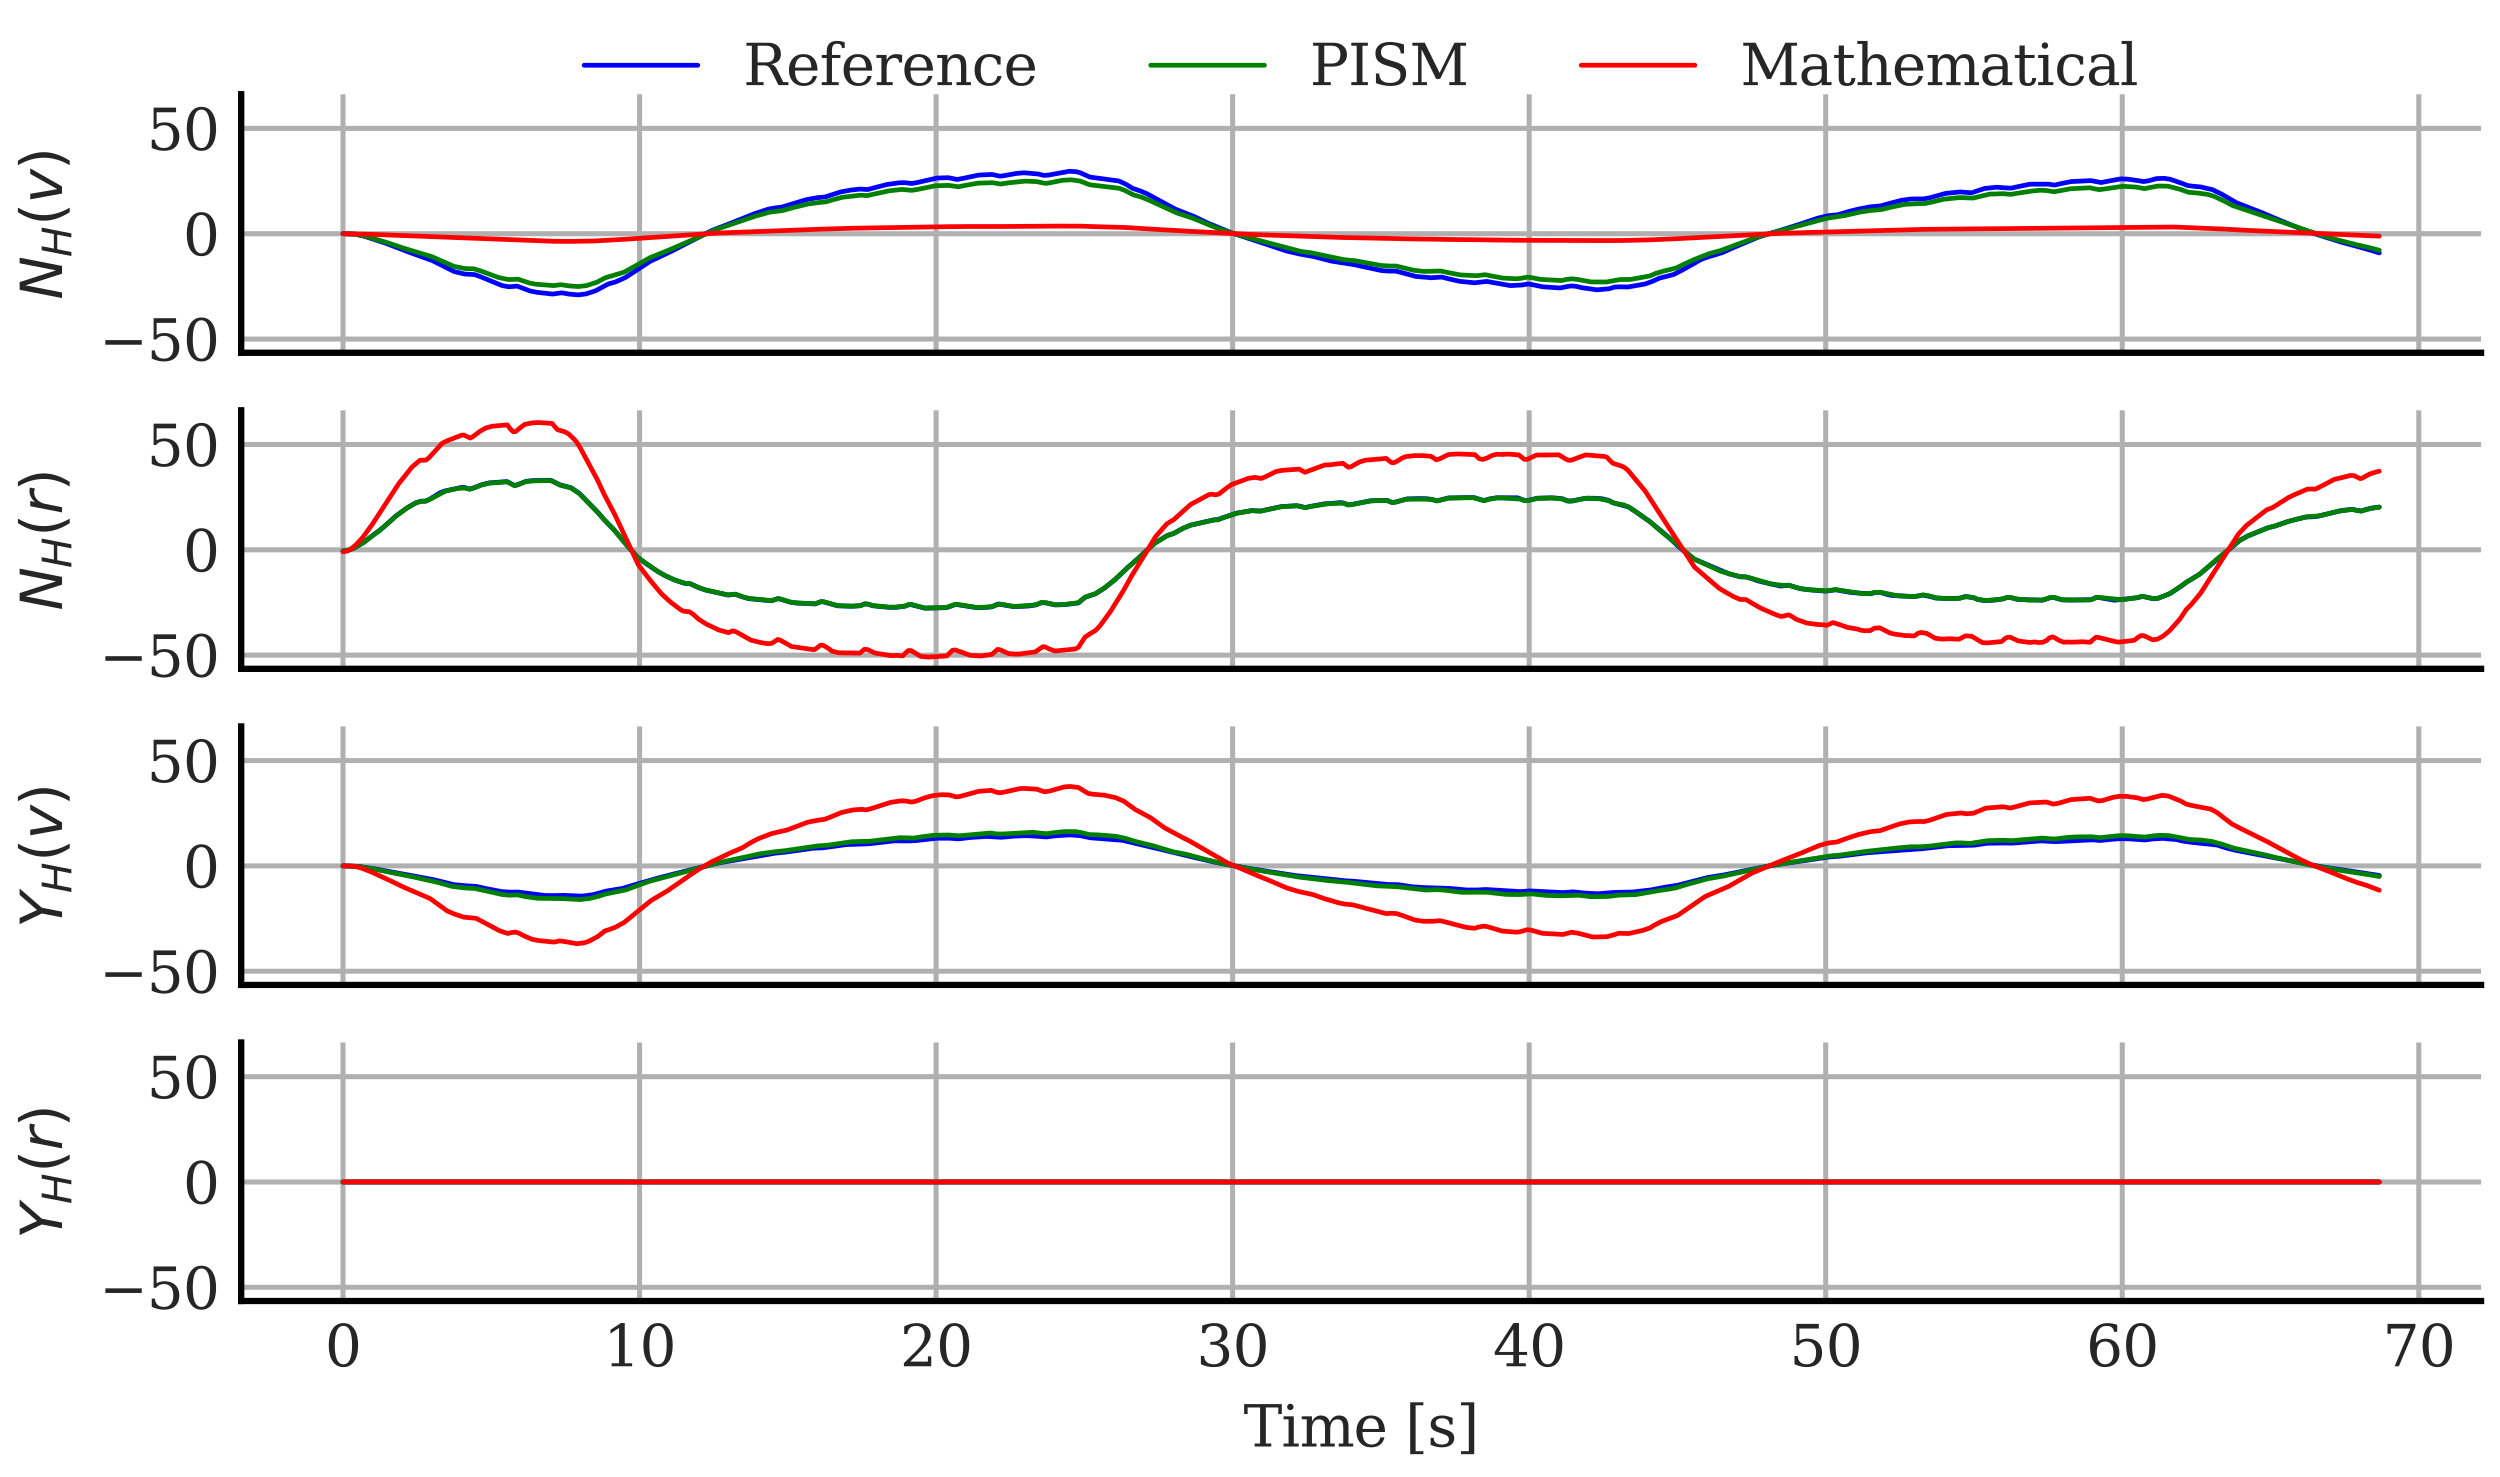 <?xml version="1.0" encoding="utf-8" standalone="no"?>
<!DOCTYPE svg PUBLIC "-//W3C//DTD SVG 1.1//EN"
  "http://www.w3.org/Graphics/SVG/1.1/DTD/svg11.dtd">
<svg xmlns:xlink="http://www.w3.org/1999/xlink" width="396pt" height="234pt" viewBox="0 0 396 234" xmlns="http://www.w3.org/2000/svg" version="1.1">
 <defs>
  <style type="text/css">*{stroke-linejoin: round; stroke-linecap: butt}</style>
 </defs>
 <g id="figure_1">
  <g id="patch_1">
   <path d="M 0 234 
L 396 234 
L 396 0 
L 0 0 
z
" style="fill: #ffffff"/>
  </g>
  <g id="axes_1">
   <g id="patch_2">
    <path d="M 38.205 55.879 
L 393 55.879 
L 393 14.927 
L 38.205 14.927 
z
" style="fill: #ffffff"/>
   </g>
   <g id="matplotlib.axis_1">
    <g id="xtick_1">
     <g id="line2d_1">
      <path d="M 54.332 55.879 
L 54.332 14.927 
" clip-path="url(#p6777f85092)" style="fill: none; stroke: #b0b0b0; stroke-width: 0.8; stroke-linecap: round"/>
     </g>
     <g id="line2d_2"/>
    </g>
    <g id="xtick_2">
     <g id="line2d_3">
      <path d="M 101.304 55.879 
L 101.304 14.927 
" clip-path="url(#p6777f85092)" style="fill: none; stroke: #b0b0b0; stroke-width: 0.8; stroke-linecap: round"/>
     </g>
     <g id="line2d_4"/>
    </g>
    <g id="xtick_3">
     <g id="line2d_5">
      <path d="M 148.276 55.879 
L 148.276 14.927 
" clip-path="url(#p6777f85092)" style="fill: none; stroke: #b0b0b0; stroke-width: 0.8; stroke-linecap: round"/>
     </g>
     <g id="line2d_6"/>
    </g>
    <g id="xtick_4">
     <g id="line2d_7">
      <path d="M 195.247 55.879 
L 195.247 14.927 
" clip-path="url(#p6777f85092)" style="fill: none; stroke: #b0b0b0; stroke-width: 0.8; stroke-linecap: round"/>
     </g>
     <g id="line2d_8"/>
    </g>
    <g id="xtick_5">
     <g id="line2d_9">
      <path d="M 242.219 55.879 
L 242.219 14.927 
" clip-path="url(#p6777f85092)" style="fill: none; stroke: #b0b0b0; stroke-width: 0.8; stroke-linecap: round"/>
     </g>
     <g id="line2d_10"/>
    </g>
    <g id="xtick_6">
     <g id="line2d_11">
      <path d="M 289.191 55.879 
L 289.191 14.927 
" clip-path="url(#p6777f85092)" style="fill: none; stroke: #b0b0b0; stroke-width: 0.8; stroke-linecap: round"/>
     </g>
     <g id="line2d_12"/>
    </g>
    <g id="xtick_7">
     <g id="line2d_13">
      <path d="M 336.163 55.879 
L 336.163 14.927 
" clip-path="url(#p6777f85092)" style="fill: none; stroke: #b0b0b0; stroke-width: 0.8; stroke-linecap: round"/>
     </g>
     <g id="line2d_14"/>
    </g>
    <g id="xtick_8">
     <g id="line2d_15">
      <path d="M 383.135 55.879 
L 383.135 14.927 
" clip-path="url(#p6777f85092)" style="fill: none; stroke: #b0b0b0; stroke-width: 0.8; stroke-linecap: round"/>
     </g>
     <g id="line2d_16"/>
    </g>
   </g>
   <g id="matplotlib.axis_2">
    <g id="ytick_1">
     <g id="line2d_17">
      <path d="M 38.205 53.708 
L 393 53.708 
" clip-path="url(#p6777f85092)" style="fill: none; stroke: #b0b0b0; stroke-width: 0.8; stroke-linecap: round"/>
     </g>
     <g id="line2d_18"/>
     <g id="text_1">
      <!-- −50 -->
      <g style="fill: #262626" transform="translate(15.711 57.127) scale(0.09 -0.09)">
       <defs>
        <path id="DejaVuSerif-2212" d="M 678 2259 
L 4684 2259 
L 4684 1753 
L 678 1753 
L 678 2259 
z
" transform="scale(0.016)"/>
        <path id="DejaVuSerif-35" d="M 3219 4666 
L 3219 4153 
L 1081 4153 
L 1081 2816 
Q 1244 2928 1461 2984 
Q 1678 3041 1947 3041 
Q 2703 3041 3140 2622 
Q 3578 2203 3578 1478 
Q 3578 738 3136 323 
Q 2694 -91 1894 -91 
Q 1572 -91 1234 -12 
Q 897 66 544 225 
L 544 1131 
L 897 1131 
Q 925 688 1179 453 
Q 1434 219 1894 219 
Q 2388 219 2653 544 
Q 2919 869 2919 1478 
Q 2919 2084 2655 2407 
Q 2391 2731 1894 2731 
Q 1613 2731 1398 2631 
Q 1184 2531 1019 2322 
L 750 2322 
L 750 4666 
L 3219 4666 
z
" transform="scale(0.016)"/>
        <path id="DejaVuSerif-30" d="M 2034 219 
Q 2513 219 2750 744 
Q 2988 1269 2988 2328 
Q 2988 3391 2750 3916 
Q 2513 4441 2034 4441 
Q 1556 4441 1318 3916 
Q 1081 3391 1081 2328 
Q 1081 1269 1318 744 
Q 1556 219 2034 219 
z
M 2034 -91 
Q 1275 -91 848 546 
Q 422 1184 422 2328 
Q 422 3475 848 4112 
Q 1275 4750 2034 4750 
Q 2797 4750 3222 4112 
Q 3647 3475 3647 2328 
Q 3647 1184 3222 546 
Q 2797 -91 2034 -91 
z
" transform="scale(0.016)"/>
       </defs>
       <use xlink:href="#DejaVuSerif-2212"/>
       <use xlink:href="#DejaVuSerif-35" x="83.789"/>
       <use xlink:href="#DejaVuSerif-30" x="147.412"/>
      </g>
     </g>
    </g>
    <g id="ytick_2">
     <g id="line2d_19">
      <path d="M 38.205 37.025 
L 393 37.025 
" clip-path="url(#p6777f85092)" style="fill: none; stroke: #b0b0b0; stroke-width: 0.8; stroke-linecap: round"/>
     </g>
     <g id="line2d_20"/>
     <g id="text_2">
      <!-- 0 -->
      <g style="fill: #262626" transform="translate(28.979 40.444) scale(0.09 -0.09)">
       <use xlink:href="#DejaVuSerif-30"/>
      </g>
     </g>
    </g>
    <g id="ytick_3">
     <g id="line2d_21">
      <path d="M 38.205 20.341 
L 393 20.341 
" clip-path="url(#p6777f85092)" style="fill: none; stroke: #b0b0b0; stroke-width: 0.8; stroke-linecap: round"/>
     </g>
     <g id="line2d_22"/>
     <g id="text_3">
      <!-- 50 -->
      <g style="fill: #262626" transform="translate(23.252 23.761) scale(0.09 -0.09)">
       <use xlink:href="#DejaVuSerif-35"/>
       <use xlink:href="#DejaVuSerif-30" x="63.623"/>
      </g>
     </g>
    </g>
    <g id="text_4">
     <!-- $N_H(v)$ -->
     <g style="fill: #262626" transform="translate(9.839 47.463) rotate(-90) scale(0.09 -0.09)">
      <defs>
       <path id="DejaVuSans-Oblique-4e" d="M 1081 4666 
L 1931 4666 
L 3219 666 
L 4000 4666 
L 4616 4666 
L 3706 0 
L 2853 0 
L 1569 4025 
L 788 0 
L 172 0 
L 1081 4666 
z
" transform="scale(0.016)"/>
       <path id="DejaVuSans-Oblique-48" d="M 1081 4666 
L 1716 4666 
L 1344 2753 
L 3634 2753 
L 4006 4666 
L 4641 4666 
L 3731 0 
L 3097 0 
L 3531 2222 
L 1241 2222 
L 806 0 
L 172 0 
L 1081 4666 
z
" transform="scale(0.016)"/>
       <path id="DejaVuSans-28" d="M 1984 4856 
Q 1566 4138 1362 3434 
Q 1159 2731 1159 2009 
Q 1159 1288 1364 580 
Q 1569 -128 1984 -844 
L 1484 -844 
Q 1016 -109 783 600 
Q 550 1309 550 2009 
Q 550 2706 781 3412 
Q 1013 4119 1484 4856 
L 1984 4856 
z
" transform="scale(0.016)"/>
       <path id="DejaVuSans-Oblique-76" d="M 459 3500 
L 1069 3500 
L 1581 525 
L 3256 3500 
L 3866 3500 
L 1875 0 
L 1100 0 
L 459 3500 
z
" transform="scale(0.016)"/>
       <path id="DejaVuSans-29" d="M 513 4856 
L 1013 4856 
Q 1481 4119 1714 3412 
Q 1947 2706 1947 2009 
Q 1947 1309 1714 600 
Q 1481 -109 1013 -844 
L 513 -844 
Q 928 -128 1133 580 
Q 1338 1288 1338 2009 
Q 1338 2731 1133 3434 
Q 928 4138 513 4856 
z
" transform="scale(0.016)"/>
      </defs>
      <use xlink:href="#DejaVuSans-Oblique-4e" transform="translate(0 0.125)"/>
      <use xlink:href="#DejaVuSans-Oblique-48" transform="translate(74.805 -16.281) scale(0.7)"/>
      <use xlink:href="#DejaVuSans-28" transform="translate(130.176 0.125)"/>
      <use xlink:href="#DejaVuSans-Oblique-76" transform="translate(169.189 0.125)"/>
      <use xlink:href="#DejaVuSans-29" transform="translate(228.369 0.125)"/>
     </g>
    </g>
   </g>
   <g id="line2d_23">
    <path d="M 54.332 37.016 
L 56.245 37.094 
L 57.598 37.388 
L 60.91 38.462 
L 65.063 40.051 
L 68.469 41.268 
L 71.922 43.009 
L 73.601 43.41 
L 75.188 43.493 
L 76.121 43.835 
L 79.527 45.232 
L 80.6 45.426 
L 81.906 45.322 
L 82.793 45.646 
L 83.959 46.091 
L 85.032 46.3 
L 87.552 46.582 
L 88.951 46.38 
L 90.165 46.587 
L 91.611 46.712 
L 92.824 46.557 
L 94.364 46.049 
L 96.323 44.99 
L 97.536 44.644 
L 99.076 43.951 
L 101.176 42.579 
L 102.949 41.415 
L 106.355 39.804 
L 112.793 36.488 
L 115.126 35.6 
L 119.512 33.851 
L 121.611 33.149 
L 122.685 32.949 
L 123.898 32.787 
L 125.017 32.444 
L 127.724 31.624 
L 129.496 31.309 
L 130.71 31.2 
L 131.876 30.813 
L 133.182 30.396 
L 134.815 30.101 
L 136.262 29.948 
L 137.428 30.025 
L 138.455 29.748 
L 140.508 29.224 
L 142.467 28.947 
L 143.4 28.942 
L 144.427 29.066 
L 145.313 28.908 
L 148.393 28.206 
L 150.212 28.144 
L 151.612 28.428 
L 152.592 28.243 
L 155.018 27.734 
L 157.118 27.631 
L 158.424 27.911 
L 159.264 27.788 
L 160.943 27.481 
L 162.203 27.369 
L 164.489 27.567 
L 165.329 27.785 
L 166.076 27.737 
L 169.388 27.13 
L 170.508 27.205 
L 171.115 27.371 
L 172.654 28.054 
L 177.227 28.667 
L 178.347 29.189 
L 179.42 29.838 
L 180.726 30.284 
L 181.706 30.706 
L 186.185 33.129 
L 189.171 34.304 
L 191.364 35.36 
L 195.143 36.902 
L 199.576 38.36 
L 201.442 38.977 
L 203.728 39.745 
L 205.874 40.243 
L 208.067 40.632 
L 210.867 41.354 
L 213.526 41.774 
L 214.319 41.89 
L 218.892 42.868 
L 220.105 42.946 
L 221.084 42.942 
L 222.111 43.199 
L 224.257 43.786 
L 226.73 43.996 
L 228.363 43.885 
L 229.576 44.193 
L 231.256 44.568 
L 233.589 44.794 
L 235.502 44.575 
L 239.234 45.24 
L 241.054 45.148 
L 242.08 44.976 
L 242.827 45.112 
L 244.366 45.43 
L 247.119 45.614 
L 248.052 45.425 
L 248.845 45.29 
L 249.639 45.35 
L 250.525 45.565 
L 252.951 45.907 
L 254.864 45.745 
L 255.751 45.463 
L 256.684 45.433 
L 257.85 45.462 
L 260.556 44.987 
L 261.77 44.553 
L 262.889 44.042 
L 264.149 43.733 
L 265.129 43.471 
L 266.435 42.801 
L 269.561 41.046 
L 270.448 40.738 
L 272.827 40.01 
L 274.647 39.193 
L 278.659 37.504 
L 283.092 36.145 
L 285.145 35.496 
L 287.851 34.579 
L 289.577 34.17 
L 291.117 34.012 
L 292.89 33.486 
L 294.336 33.127 
L 296.249 32.762 
L 297.929 32.606 
L 299.142 32.265 
L 301.195 31.727 
L 302.688 31.52 
L 303.901 31.508 
L 304.694 31.504 
L 305.721 31.32 
L 308.193 30.635 
L 310.48 30.402 
L 312.299 30.541 
L 312.999 30.302 
L 314.352 29.856 
L 316.265 29.654 
L 317.665 29.756 
L 318.551 29.804 
L 319.718 29.552 
L 321.537 29.175 
L 324.477 29.173 
L 325.41 29.318 
L 326.576 29.06 
L 328.069 28.763 
L 331.195 28.609 
L 332.828 28.915 
L 333.995 28.685 
L 335.954 28.332 
L 336.981 28.374 
L 338.847 28.633 
L 339.5 28.761 
L 340.294 28.647 
L 341.6 28.288 
L 342.813 28.252 
L 343.746 28.389 
L 345.659 29.058 
L 346.499 29.383 
L 347.385 29.502 
L 348.552 29.605 
L 350.465 30.049 
L 351.911 30.755 
L 354.291 32.13 
L 358.303 33.69 
L 360.309 34.551 
L 364.322 36.209 
L 366.328 36.929 
L 370.854 38.35 
L 373.98 39.201 
L 375.706 39.699 
L 376.873 40.056 
L 376.873 40.056 
" clip-path="url(#p6777f85092)" style="fill: none; stroke: #0000ff; stroke-width: 0.75; stroke-linecap: round"/>
   </g>
   <g id="line2d_24">
    <path d="M 54.332 37.017 
L 56.338 37.096 
L 57.831 37.398 
L 61.47 38.477 
L 63.897 39.299 
L 68.376 40.646 
L 71.922 42.193 
L 73.648 42.54 
L 75.094 42.591 
L 76.261 42.962 
L 78.967 43.954 
L 80.553 44.286 
L 82.046 44.221 
L 83.912 44.842 
L 84.939 45.027 
L 87.738 45.237 
L 88.811 45.096 
L 90.304 45.301 
L 91.611 45.392 
L 92.917 45.236 
L 94.597 44.686 
L 95.857 44.01 
L 98.889 43.1 
L 101.176 41.822 
L 102.995 40.799 
L 105.935 39.615 
L 113.633 36.271 
L 119.652 34.238 
L 121.891 33.609 
L 122.731 33.502 
L 123.944 33.356 
L 125.624 32.888 
L 128.05 32.299 
L 129.636 32.087 
L 130.803 31.975 
L 131.923 31.643 
L 133.462 31.244 
L 136.308 30.919 
L 137.382 30.985 
L 138.501 30.727 
L 140.881 30.223 
L 142.887 30 
L 143.54 30.072 
L 144.427 30.151 
L 145.407 29.991 
L 148.206 29.421 
L 150.259 29.365 
L 151.799 29.584 
L 152.965 29.353 
L 154.878 29.015 
L 157.211 28.936 
L 158.517 29.151 
L 159.87 28.944 
L 162.436 28.689 
L 164.209 28.771 
L 165.609 29.053 
L 166.402 28.939 
L 168.315 28.553 
L 169.715 28.483 
L 171.115 28.687 
L 172.654 29.277 
L 177.273 29.82 
L 178.207 30.172 
L 179.513 30.853 
L 180.773 31.216 
L 181.846 31.637 
L 186.372 33.716 
L 188.938 34.57 
L 192.95 36.204 
L 196.216 37.232 
L 206.014 39.818 
L 207.694 40.043 
L 212.873 41.134 
L 214.646 41.298 
L 218.798 42.058 
L 220.105 42.139 
L 221.131 42.141 
L 222.438 42.45 
L 223.977 42.827 
L 225.657 42.997 
L 227.337 42.947 
L 228.223 42.929 
L 229.576 43.216 
L 231.349 43.551 
L 233.915 43.672 
L 235.268 43.512 
L 236.341 43.733 
L 238.068 44.05 
L 240.214 44.159 
L 240.914 44.081 
L 241.987 43.889 
L 242.92 44.034 
L 243.993 44.252 
L 247.352 44.437 
L 248.146 44.255 
L 249.032 44.164 
L 250.012 44.282 
L 252.065 44.663 
L 254.491 44.664 
L 256.591 44.282 
L 258.27 44.263 
L 261.35 43.705 
L 262.283 43.3 
L 263.589 42.925 
L 265.502 42.454 
L 266.715 41.865 
L 268.348 41.117 
L 270.774 40.162 
L 272.594 39.677 
L 274.787 38.843 
L 278.753 37.412 
L 289.344 34.578 
L 292.283 34.129 
L 294.709 33.577 
L 296.296 33.342 
L 298.069 33.183 
L 299.608 32.796 
L 301.755 32.368 
L 303.854 32.255 
L 304.834 32.246 
L 305.907 32.039 
L 307.867 31.556 
L 310.386 31.295 
L 312.533 31.372 
L 315.192 30.743 
L 317.338 30.679 
L 318.505 30.792 
L 319.531 30.61 
L 322.051 30.234 
L 323.31 30.129 
L 324.29 30.193 
L 325.363 30.371 
L 326.39 30.192 
L 327.976 29.898 
L 331.055 29.741 
L 331.615 29.876 
L 332.502 30.039 
L 333.342 29.939 
L 336.234 29.507 
L 338.381 29.637 
L 339.687 29.885 
L 340.573 29.702 
L 341.88 29.465 
L 343.42 29.496 
L 345.332 29.99 
L 346.686 30.459 
L 347.945 30.559 
L 349.625 30.775 
L 350.698 31.086 
L 352.284 31.839 
L 353.637 32.555 
L 355.737 33.263 
L 367.635 37.244 
L 370.434 38.054 
L 373.653 38.854 
L 374.96 39.145 
L 376.873 39.643 
L 376.873 39.643 
" clip-path="url(#p6777f85092)" style="fill: none; stroke: #008000; stroke-width: 0.75; stroke-linecap: round"/>
   </g>
   <g id="line2d_25">
    <path d="M 54.332 37.024 
L 58.951 37.125 
L 87.738 38.218 
L 90.538 38.232 
L 94.037 38.174 
L 99.076 37.894 
L 113.773 36.909 
L 129.963 36.306 
L 135.002 36.152 
L 150.072 35.906 
L 154.225 35.873 
L 158.284 35.881 
L 167.289 35.817 
L 171.255 35.823 
L 173.587 35.905 
L 178.253 36.033 
L 182.872 36.318 
L 188.564 36.644 
L 198.596 37.158 
L 212.5 37.616 
L 220.105 37.768 
L 222.997 37.837 
L 227.15 37.89 
L 229.903 37.936 
L 234.288 37.979 
L 236.901 38.019 
L 240.68 38.058 
L 244.086 38.076 
L 255.051 38.11 
L 257.57 38.085 
L 261.63 37.979 
L 265.362 37.821 
L 282.532 36.932 
L 304.881 36.33 
L 344.399 35.961 
L 352.658 36.305 
L 355.924 36.487 
L 376.873 37.405 
L 376.873 37.405 
" clip-path="url(#p6777f85092)" style="fill: none; stroke: #ff0000; stroke-width: 0.75; stroke-linecap: round"/>
   </g>
   <g id="patch_3">
    <path d="M 38.205 55.879 
L 38.205 14.927 
" style="fill: none; stroke: #000000; stroke-linejoin: miter; stroke-linecap: square"/>
   </g>
   <g id="patch_4">
    <path d="M 38.205 55.879 
L 393 55.879 
" style="fill: none; stroke: #000000; stroke-linejoin: miter; stroke-linecap: square"/>
   </g>
   <g id="legend_1">
    <g id="line2d_26">
     <path d="M 92.529 10.335 
L 101.529 10.335 
L 110.529 10.335 
" style="fill: none; stroke: #0000ff; stroke-width: 0.75; stroke-linecap: round"/>
    </g>
    <g id="text_5">
     <!-- Reference -->
     <g style="fill: #262626" transform="translate(117.729 13.485) scale(0.09 -0.09)">
      <defs>
       <path id="DejaVuSerif-52" d="M 3066 2316 
Q 3284 2256 3442 2114 
Q 3600 1972 3725 1716 
L 4403 331 
L 4972 331 
L 4972 0 
L 3872 0 
L 3144 1484 
Q 2934 1916 2759 2042 
Q 2584 2169 2278 2169 
L 1581 2169 
L 1581 331 
L 2241 331 
L 2241 0 
L 353 0 
L 353 331 
L 947 331 
L 947 4331 
L 353 4331 
L 353 4666 
L 2719 4666 
Q 3400 4666 3770 4341 
Q 4141 4016 4141 3419 
Q 4141 2938 3870 2661 
Q 3600 2384 3066 2316 
z
M 1581 2503 
L 2503 2503 
Q 2975 2503 3200 2726 
Q 3425 2950 3425 3419 
Q 3425 3888 3200 4109 
Q 2975 4331 2503 4331 
L 1581 4331 
L 1581 2503 
z
" transform="scale(0.016)"/>
       <path id="DejaVuSerif-65" d="M 3469 1600 
L 991 1600 
L 991 1575 
Q 991 903 1244 561 
Q 1497 219 1991 219 
Q 2369 219 2611 417 
Q 2853 616 2950 1006 
L 3413 1006 
Q 3275 459 2904 184 
Q 2534 -91 1931 -91 
Q 1203 -91 761 389 
Q 319 869 319 1663 
Q 319 2450 753 2931 
Q 1188 3413 1894 3413 
Q 2647 3413 3050 2948 
Q 3453 2484 3469 1600 
z
M 2791 1931 
Q 2772 2513 2545 2808 
Q 2319 3103 1894 3103 
Q 1497 3103 1269 2806 
Q 1041 2509 991 1931 
L 2791 1931 
z
" transform="scale(0.016)"/>
       <path id="DejaVuSerif-66" d="M 2753 4078 
L 2450 4078 
Q 2447 4313 2317 4434 
Q 2188 4556 1941 4556 
Q 1619 4556 1487 4379 
Q 1356 4203 1356 3750 
L 1356 3322 
L 2284 3322 
L 2284 2988 
L 1356 2988 
L 1356 331 
L 2094 331 
L 2094 0 
L 231 0 
L 231 331 
L 781 331 
L 781 2988 
L 231 2988 
L 231 3322 
L 781 3322 
L 781 3738 
Q 781 4294 1070 4578 
Q 1359 4863 1919 4863 
Q 2128 4863 2337 4825 
Q 2547 4788 2753 4709 
L 2753 4078 
z
" transform="scale(0.016)"/>
       <path id="DejaVuSerif-72" d="M 3059 3328 
L 3059 2497 
L 2728 2497 
Q 2713 2744 2591 2866 
Q 2469 2988 2234 2988 
Q 1809 2988 1582 2694 
Q 1356 2400 1356 1850 
L 1356 331 
L 2022 331 
L 2022 0 
L 263 0 
L 263 331 
L 781 331 
L 781 2994 
L 231 2994 
L 231 3322 
L 1356 3322 
L 1356 2731 
Q 1525 3078 1790 3245 
Q 2056 3413 2438 3413 
Q 2578 3413 2733 3391 
Q 2888 3369 3059 3328 
z
" transform="scale(0.016)"/>
       <path id="DejaVuSerif-6e" d="M 263 0 
L 263 331 
L 781 331 
L 781 2988 
L 231 2988 
L 231 3322 
L 1356 3322 
L 1356 2731 
Q 1516 3069 1770 3241 
Q 2025 3413 2363 3413 
Q 2913 3413 3172 3097 
Q 3431 2781 3431 2113 
L 3431 331 
L 3944 331 
L 3944 0 
L 2356 0 
L 2356 331 
L 2853 331 
L 2853 1931 
Q 2853 2541 2703 2767 
Q 2553 2994 2175 2994 
Q 1775 2994 1565 2701 
Q 1356 2409 1356 1850 
L 1356 331 
L 1856 331 
L 1856 0 
L 263 0 
z
" transform="scale(0.016)"/>
       <path id="DejaVuSerif-63" d="M 3291 997 
Q 3169 466 2822 187 
Q 2475 -91 1925 -91 
Q 1200 -91 759 389 
Q 319 869 319 1663 
Q 319 2459 759 2936 
Q 1200 3413 1925 3413 
Q 2241 3413 2553 3339 
Q 2866 3266 3181 3116 
L 3181 2266 
L 2847 2266 
Q 2781 2703 2561 2903 
Q 2341 3103 1931 3103 
Q 1466 3103 1228 2742 
Q 991 2381 991 1663 
Q 991 944 1227 581 
Q 1463 219 1931 219 
Q 2303 219 2525 412 
Q 2747 606 2828 997 
L 3291 997 
z
" transform="scale(0.016)"/>
      </defs>
      <use xlink:href="#DejaVuSerif-52"/>
      <use xlink:href="#DejaVuSerif-65" x="75.293"/>
      <use xlink:href="#DejaVuSerif-66" x="134.473"/>
      <use xlink:href="#DejaVuSerif-65" x="171.484"/>
      <use xlink:href="#DejaVuSerif-72" x="230.664"/>
      <use xlink:href="#DejaVuSerif-65" x="278.467"/>
      <use xlink:href="#DejaVuSerif-6e" x="337.646"/>
      <use xlink:href="#DejaVuSerif-63" x="402.051"/>
      <use xlink:href="#DejaVuSerif-65" x="458.057"/>
     </g>
    </g>
    <g id="line2d_27">
     <path d="M 182.283 10.335 
L 191.283 10.335 
L 200.283 10.335 
" style="fill: none; stroke: #008000; stroke-width: 0.75; stroke-linecap: round"/>
    </g>
    <g id="text_6">
     <!-- PISM -->
     <g style="fill: #262626" transform="translate(207.483 13.485) scale(0.09 -0.09)">
      <defs>
       <path id="DejaVuSerif-50" d="M 1581 2375 
L 2406 2375 
Q 2872 2375 3115 2626 
Q 3359 2878 3359 3353 
Q 3359 3831 3115 4081 
Q 2872 4331 2406 4331 
L 1581 4331 
L 1581 2375 
z
M 353 0 
L 353 331 
L 947 331 
L 947 4331 
L 353 4331 
L 353 4666 
L 2559 4666 
Q 3259 4666 3668 4311 
Q 4078 3956 4078 3353 
Q 4078 2753 3668 2397 
Q 3259 2041 2559 2041 
L 1581 2041 
L 1581 331 
L 2303 331 
L 2303 0 
L 353 0 
z
" transform="scale(0.016)"/>
       <path id="DejaVuSerif-49" d="M 1581 331 
L 2175 331 
L 2175 0 
L 353 0 
L 353 331 
L 947 331 
L 947 4331 
L 353 4331 
L 353 4666 
L 2175 4666 
L 2175 4331 
L 1581 4331 
L 1581 331 
z
" transform="scale(0.016)"/>
       <path id="DejaVuSerif-53" d="M 594 225 
L 594 1288 
L 953 1284 
Q 969 753 1261 498 
Q 1553 244 2150 244 
Q 2706 244 2998 464 
Q 3291 684 3291 1106 
Q 3291 1444 3114 1625 
Q 2938 1806 2369 1978 
L 1753 2163 
Q 1084 2366 811 2669 
Q 538 2972 538 3500 
Q 538 4094 959 4422 
Q 1381 4750 2144 4750 
Q 2469 4750 2856 4679 
Q 3244 4609 3681 4475 
L 3681 3481 
L 3328 3481 
Q 3275 3975 2998 4195 
Q 2722 4416 2156 4416 
Q 1663 4416 1405 4214 
Q 1147 4013 1147 3628 
Q 1147 3294 1340 3103 
Q 1534 2913 2163 2725 
L 2741 2553 
Q 3375 2363 3645 2067 
Q 3916 1772 3916 1275 
Q 3916 597 3481 253 
Q 3047 -91 2188 -91 
Q 1803 -91 1404 -12 
Q 1006 66 594 225 
z
" transform="scale(0.016)"/>
       <path id="DejaVuSerif-4d" d="M 353 0 
L 353 331 
L 947 331 
L 947 4331 
L 319 4331 
L 319 4666 
L 1678 4666 
L 3316 1344 
L 4953 4666 
L 6228 4666 
L 6228 4331 
L 5606 4331 
L 5606 331 
L 6203 331 
L 6203 0 
L 4378 0 
L 4378 331 
L 4972 331 
L 4972 3938 
L 3372 684 
L 2931 684 
L 1331 3938 
L 1331 331 
L 1925 331 
L 1925 0 
L 353 0 
z
" transform="scale(0.016)"/>
      </defs>
      <use xlink:href="#DejaVuSerif-50"/>
      <use xlink:href="#DejaVuSerif-49" x="67.285"/>
      <use xlink:href="#DejaVuSerif-53" x="106.787"/>
      <use xlink:href="#DejaVuSerif-4d" x="175.293"/>
     </g>
    </g>
    <g id="line2d_28">
     <path d="M 250.473 10.335 
L 259.473 10.335 
L 268.473 10.335 
" style="fill: none; stroke: #ff0000; stroke-width: 0.75; stroke-linecap: round"/>
    </g>
    <g id="text_7">
     <!-- Mathematical -->
     <g style="fill: #262626" transform="translate(275.673 13.485) scale(0.09 -0.09)">
      <defs>
       <path id="DejaVuSerif-61" d="M 2547 1044 
L 2547 1747 
L 1806 1747 
Q 1378 1747 1168 1562 
Q 959 1378 959 997 
Q 959 650 1171 447 
Q 1384 244 1747 244 
Q 2106 244 2326 466 
Q 2547 688 2547 1044 
z
M 3122 2075 
L 3122 331 
L 3634 331 
L 3634 0 
L 2547 0 
L 2547 359 
Q 2356 128 2106 18 
Q 1856 -91 1522 -91 
Q 969 -91 644 203 
Q 319 497 319 997 
Q 319 1513 691 1797 
Q 1063 2081 1741 2081 
L 2547 2081 
L 2547 2309 
Q 2547 2688 2317 2895 
Q 2088 3103 1672 3103 
Q 1328 3103 1125 2947 
Q 922 2791 872 2484 
L 575 2484 
L 575 3156 
Q 875 3284 1158 3348 
Q 1441 3413 1709 3413 
Q 2400 3413 2761 3070 
Q 3122 2728 3122 2075 
z
" transform="scale(0.016)"/>
       <path id="DejaVuSerif-74" d="M 691 2988 
L 184 2988 
L 184 3322 
L 691 3322 
L 691 4353 
L 1269 4353 
L 1269 3322 
L 2350 3322 
L 2350 2988 
L 1269 2988 
L 1269 878 
Q 1269 456 1350 337 
Q 1431 219 1650 219 
Q 1875 219 1978 351 
Q 2081 484 2088 781 
L 2522 781 
Q 2497 328 2275 118 
Q 2053 -91 1600 -91 
Q 1103 -91 897 129 
Q 691 350 691 878 
L 691 2988 
z
" transform="scale(0.016)"/>
       <path id="DejaVuSerif-68" d="M 263 0 
L 263 331 
L 781 331 
L 781 4531 
L 231 4531 
L 231 4863 
L 1356 4863 
L 1356 2731 
Q 1516 3069 1770 3241 
Q 2025 3413 2363 3413 
Q 2913 3413 3172 3097 
Q 3431 2781 3431 2113 
L 3431 331 
L 3944 331 
L 3944 0 
L 2356 0 
L 2356 331 
L 2853 331 
L 2853 1931 
Q 2853 2541 2704 2764 
Q 2556 2988 2175 2988 
Q 1775 2988 1565 2697 
Q 1356 2406 1356 1850 
L 1356 331 
L 1856 331 
L 1856 0 
L 263 0 
z
" transform="scale(0.016)"/>
       <path id="DejaVuSerif-6d" d="M 3316 2675 
Q 3481 3041 3739 3227 
Q 3997 3413 4341 3413 
Q 4863 3413 5119 3089 
Q 5375 2766 5375 2113 
L 5375 331 
L 5894 331 
L 5894 0 
L 4300 0 
L 4300 331 
L 4800 331 
L 4800 2047 
Q 4800 2556 4650 2772 
Q 4500 2988 4153 2988 
Q 3769 2988 3567 2697 
Q 3366 2406 3366 1850 
L 3366 331 
L 3866 331 
L 3866 0 
L 2291 0 
L 2291 331 
L 2791 331 
L 2791 2069 
Q 2791 2566 2641 2777 
Q 2491 2988 2144 2988 
Q 1759 2988 1557 2697 
Q 1356 2406 1356 1850 
L 1356 331 
L 1856 331 
L 1856 0 
L 263 0 
L 263 331 
L 781 331 
L 781 2994 
L 231 2994 
L 231 3322 
L 1356 3322 
L 1356 2731 
Q 1516 3063 1762 3238 
Q 2009 3413 2322 3413 
Q 2709 3413 2968 3220 
Q 3228 3028 3316 2675 
z
" transform="scale(0.016)"/>
       <path id="DejaVuSerif-69" d="M 622 4353 
Q 622 4497 726 4603 
Q 831 4709 978 4709 
Q 1122 4709 1226 4603 
Q 1331 4497 1331 4353 
Q 1331 4206 1228 4103 
Q 1125 4000 978 4000 
Q 831 4000 726 4103 
Q 622 4206 622 4353 
z
M 1356 331 
L 1900 331 
L 1900 0 
L 231 0 
L 231 331 
L 781 331 
L 781 2988 
L 231 2988 
L 231 3322 
L 1356 3322 
L 1356 331 
z
" transform="scale(0.016)"/>
       <path id="DejaVuSerif-6c" d="M 1313 331 
L 1856 331 
L 1856 0 
L 184 0 
L 184 331 
L 738 331 
L 738 4531 
L 184 4531 
L 184 4863 
L 1313 4863 
L 1313 331 
z
" transform="scale(0.016)"/>
      </defs>
      <use xlink:href="#DejaVuSerif-4d"/>
      <use xlink:href="#DejaVuSerif-61" x="102.393"/>
      <use xlink:href="#DejaVuSerif-74" x="162.012"/>
      <use xlink:href="#DejaVuSerif-68" x="202.197"/>
      <use xlink:href="#DejaVuSerif-65" x="266.602"/>
      <use xlink:href="#DejaVuSerif-6d" x="325.781"/>
      <use xlink:href="#DejaVuSerif-61" x="420.605"/>
      <use xlink:href="#DejaVuSerif-74" x="480.225"/>
      <use xlink:href="#DejaVuSerif-69" x="520.41"/>
      <use xlink:href="#DejaVuSerif-63" x="552.393"/>
      <use xlink:href="#DejaVuSerif-61" x="608.398"/>
      <use xlink:href="#DejaVuSerif-6c" x="668.018"/>
     </g>
    </g>
   </g>
  </g>
  <g id="axes_2">
   <g id="patch_5">
    <path d="M 38.205 105.946 
L 393 105.946 
L 393 64.994 
L 38.205 64.994 
z
" style="fill: #ffffff"/>
   </g>
   <g id="matplotlib.axis_3">
    <g id="xtick_9">
     <g id="line2d_29">
      <path d="M 54.332 105.946 
L 54.332 64.994 
" clip-path="url(#p13467734fc)" style="fill: none; stroke: #b0b0b0; stroke-width: 0.8; stroke-linecap: round"/>
     </g>
     <g id="line2d_30"/>
    </g>
    <g id="xtick_10">
     <g id="line2d_31">
      <path d="M 101.304 105.946 
L 101.304 64.994 
" clip-path="url(#p13467734fc)" style="fill: none; stroke: #b0b0b0; stroke-width: 0.8; stroke-linecap: round"/>
     </g>
     <g id="line2d_32"/>
    </g>
    <g id="xtick_11">
     <g id="line2d_33">
      <path d="M 148.276 105.946 
L 148.276 64.994 
" clip-path="url(#p13467734fc)" style="fill: none; stroke: #b0b0b0; stroke-width: 0.8; stroke-linecap: round"/>
     </g>
     <g id="line2d_34"/>
    </g>
    <g id="xtick_12">
     <g id="line2d_35">
      <path d="M 195.247 105.946 
L 195.247 64.994 
" clip-path="url(#p13467734fc)" style="fill: none; stroke: #b0b0b0; stroke-width: 0.8; stroke-linecap: round"/>
     </g>
     <g id="line2d_36"/>
    </g>
    <g id="xtick_13">
     <g id="line2d_37">
      <path d="M 242.219 105.946 
L 242.219 64.994 
" clip-path="url(#p13467734fc)" style="fill: none; stroke: #b0b0b0; stroke-width: 0.8; stroke-linecap: round"/>
     </g>
     <g id="line2d_38"/>
    </g>
    <g id="xtick_14">
     <g id="line2d_39">
      <path d="M 289.191 105.946 
L 289.191 64.994 
" clip-path="url(#p13467734fc)" style="fill: none; stroke: #b0b0b0; stroke-width: 0.8; stroke-linecap: round"/>
     </g>
     <g id="line2d_40"/>
    </g>
    <g id="xtick_15">
     <g id="line2d_41">
      <path d="M 336.163 105.946 
L 336.163 64.994 
" clip-path="url(#p13467734fc)" style="fill: none; stroke: #b0b0b0; stroke-width: 0.8; stroke-linecap: round"/>
     </g>
     <g id="line2d_42"/>
    </g>
    <g id="xtick_16">
     <g id="line2d_43">
      <path d="M 383.135 105.946 
L 383.135 64.994 
" clip-path="url(#p13467734fc)" style="fill: none; stroke: #b0b0b0; stroke-width: 0.8; stroke-linecap: round"/>
     </g>
     <g id="line2d_44"/>
    </g>
   </g>
   <g id="matplotlib.axis_4">
    <g id="ytick_4">
     <g id="line2d_45">
      <path d="M 38.205 103.775 
L 393 103.775 
" clip-path="url(#p13467734fc)" style="fill: none; stroke: #b0b0b0; stroke-width: 0.8; stroke-linecap: round"/>
     </g>
     <g id="line2d_46"/>
     <g id="text_8">
      <!-- −50 -->
      <g style="fill: #262626" transform="translate(15.711 107.194) scale(0.09 -0.09)">
       <use xlink:href="#DejaVuSerif-2212"/>
       <use xlink:href="#DejaVuSerif-35" x="83.789"/>
       <use xlink:href="#DejaVuSerif-30" x="147.412"/>
      </g>
     </g>
    </g>
    <g id="ytick_5">
     <g id="line2d_47">
      <path d="M 38.205 87.091 
L 393 87.091 
" clip-path="url(#p13467734fc)" style="fill: none; stroke: #b0b0b0; stroke-width: 0.8; stroke-linecap: round"/>
     </g>
     <g id="line2d_48"/>
     <g id="text_9">
      <!-- 0 -->
      <g style="fill: #262626" transform="translate(28.979 90.511) scale(0.09 -0.09)">
       <use xlink:href="#DejaVuSerif-30"/>
      </g>
     </g>
    </g>
    <g id="ytick_6">
     <g id="line2d_49">
      <path d="M 38.205 70.408 
L 393 70.408 
" clip-path="url(#p13467734fc)" style="fill: none; stroke: #b0b0b0; stroke-width: 0.8; stroke-linecap: round"/>
     </g>
     <g id="line2d_50"/>
     <g id="text_10">
      <!-- 50 -->
      <g style="fill: #262626" transform="translate(23.252 73.827) scale(0.09 -0.09)">
       <use xlink:href="#DejaVuSerif-35"/>
       <use xlink:href="#DejaVuSerif-30" x="63.623"/>
      </g>
     </g>
    </g>
    <g id="text_11">
     <!-- $N_H(r)$ -->
     <g style="fill: #262626" transform="translate(9.839 96.72) rotate(-90) scale(0.09 -0.09)">
      <defs>
       <path id="DejaVuSans-Oblique-72" d="M 2853 2969 
Q 2766 3016 2653 3041 
Q 2541 3066 2413 3066 
Q 1953 3066 1609 2717 
Q 1266 2369 1153 1784 
L 800 0 
L 225 0 
L 909 3500 
L 1484 3500 
L 1375 2956 
Q 1603 3259 1920 3421 
Q 2238 3584 2597 3584 
Q 2691 3584 2781 3573 
Q 2872 3563 2963 3538 
L 2853 2969 
z
" transform="scale(0.016)"/>
      </defs>
      <use xlink:href="#DejaVuSans-Oblique-4e" transform="translate(0 0.125)"/>
      <use xlink:href="#DejaVuSans-Oblique-48" transform="translate(74.805 -16.281) scale(0.7)"/>
      <use xlink:href="#DejaVuSans-28" transform="translate(130.176 0.125)"/>
      <use xlink:href="#DejaVuSans-Oblique-72" transform="translate(169.189 0.125)"/>
      <use xlink:href="#DejaVuSans-29" transform="translate(210.303 0.125)"/>
     </g>
    </g>
   </g>
   <g id="line2d_51">
    <path d="M 54.332 87.262 
L 55.172 87.154 
L 56.058 86.817 
L 57.551 85.956 
L 59.324 84.594 
L 60.117 84.024 
L 61.237 83.067 
L 62.683 81.756 
L 64.456 80.458 
L 65.809 79.668 
L 66.696 79.388 
L 67.396 79.38 
L 68.142 79.034 
L 69.682 78.065 
L 70.382 77.798 
L 71.408 77.567 
L 73.228 77.181 
L 73.508 77.206 
L 74.394 77.463 
L 75.094 77.254 
L 76.261 76.794 
L 77.474 76.488 
L 80.32 76.282 
L 81.533 76.914 
L 82.093 76.725 
L 83.353 76.23 
L 84.379 76.136 
L 86.899 76.075 
L 87.365 76.131 
L 88.718 76.809 
L 90.444 77.253 
L 91.751 78.136 
L 94.737 81.193 
L 95.67 82.282 
L 97.256 83.904 
L 99.263 86.33 
L 101.036 88.33 
L 102.295 89.233 
L 104.255 90.567 
L 105.421 91.22 
L 106.821 91.859 
L 108.361 92.38 
L 109.341 92.477 
L 110.087 92.818 
L 110.834 93.149 
L 111.86 93.491 
L 115.313 94.255 
L 116.479 94.138 
L 117.599 94.537 
L 118.579 94.821 
L 122.218 95.168 
L 123.244 94.824 
L 123.851 94.978 
L 125.251 95.408 
L 126.23 95.528 
L 129.123 95.666 
L 130.056 95.309 
L 130.523 95.355 
L 132.669 95.961 
L 134.955 96.037 
L 136.355 95.911 
L 136.962 95.67 
L 137.475 95.71 
L 138.268 95.952 
L 140.834 96.206 
L 141.907 96.198 
L 143.4 96.015 
L 143.96 95.772 
L 144.427 95.801 
L 146.48 96.335 
L 147.459 96.322 
L 149.466 96.268 
L 150.072 96.205 
L 151.379 95.733 
L 154.738 96.257 
L 156.138 96.221 
L 157.118 96.11 
L 158.051 95.68 
L 158.611 95.756 
L 160.617 96.097 
L 162.95 95.996 
L 164.209 95.772 
L 164.909 95.474 
L 165.702 95.501 
L 167.149 95.82 
L 168.595 95.778 
L 170.835 95.499 
L 171.348 95.038 
L 171.954 94.583 
L 172.654 94.346 
L 173.494 94.072 
L 174.941 93.153 
L 176.62 91.812 
L 178.58 89.946 
L 180.073 88.645 
L 181.986 86.853 
L 182.966 86.012 
L 184.879 84.834 
L 185.905 84.496 
L 187.398 83.674 
L 188.611 83.172 
L 192.297 82.344 
L 192.904 82.314 
L 193.79 81.982 
L 195.89 81.28 
L 198.269 80.875 
L 199.156 80.925 
L 199.762 80.939 
L 200.742 80.711 
L 202.982 80.242 
L 205.361 80.102 
L 205.921 80.185 
L 206.761 80.402 
L 207.414 80.239 
L 209.933 79.782 
L 210.587 79.775 
L 212.36 79.605 
L 212.826 79.682 
L 213.526 79.958 
L 213.993 79.929 
L 217.072 79.324 
L 218.705 79.258 
L 219.731 79.261 
L 220.431 79.566 
L 220.945 79.55 
L 222.904 79.031 
L 224.677 78.968 
L 225.33 78.979 
L 226.077 79.009 
L 226.963 79.161 
L 227.616 79.326 
L 228.13 79.209 
L 229.436 78.873 
L 231.349 78.837 
L 232.749 78.812 
L 233.495 78.823 
L 235.035 79.288 
L 235.875 79.053 
L 237.041 78.845 
L 240.354 78.843 
L 240.727 78.975 
L 241.567 79.302 
L 242.127 79.242 
L 243.527 78.909 
L 245.346 78.857 
L 246.233 78.867 
L 247.492 79.005 
L 248.426 79.363 
L 249.079 79.326 
L 251.272 78.905 
L 252.718 78.928 
L 253.698 78.99 
L 254.818 79.256 
L 255.517 79.633 
L 258.037 80.329 
L 261.303 82.589 
L 264.242 85.044 
L 265.735 86.439 
L 266.995 87.522 
L 268.395 88.574 
L 273.9 90.906 
L 275.72 91.366 
L 276.42 91.357 
L 277.306 91.598 
L 278.519 92.026 
L 280.246 92.437 
L 282.065 92.836 
L 282.719 92.762 
L 283.418 92.712 
L 283.978 92.897 
L 285.238 93.26 
L 287.058 93.475 
L 289.251 93.635 
L 290.79 93.423 
L 293.216 93.859 
L 296.249 94.058 
L 297.089 93.832 
L 297.835 93.843 
L 298.909 94.155 
L 299.562 94.309 
L 303.248 94.511 
L 304.601 94.256 
L 305.861 94.515 
L 306.514 94.717 
L 308.24 94.803 
L 309.313 94.782 
L 310.433 94.76 
L 311.226 94.502 
L 312.579 94.667 
L 313.326 94.976 
L 314.259 95.128 
L 315.752 95.085 
L 317.432 94.826 
L 317.851 94.654 
L 318.551 94.672 
L 319.624 94.947 
L 323.544 95.073 
L 324.337 94.818 
L 324.803 94.647 
L 325.27 94.617 
L 325.97 94.843 
L 326.763 95.036 
L 328.116 95.058 
L 331.289 94.982 
L 332.035 94.631 
L 332.548 94.664 
L 334.928 95.075 
L 338.567 94.684 
L 339.36 94.472 
L 340.06 94.613 
L 341.087 94.852 
L 341.833 94.779 
L 343.839 93.969 
L 345.659 92.722 
L 346.499 92.12 
L 348.459 90.931 
L 354.851 85.547 
L 356.064 84.891 
L 359.283 83.593 
L 360.356 83.319 
L 362.316 82.628 
L 365.255 81.89 
L 366.375 81.857 
L 367.028 81.795 
L 371.041 80.842 
L 372.627 80.671 
L 373.187 80.808 
L 374.027 80.939 
L 374.726 80.715 
L 375.613 80.495 
L 376.873 80.314 
L 376.873 80.314 
" clip-path="url(#p13467734fc)" style="fill: none; stroke: #0000ff; stroke-width: 0.75; stroke-linecap: round"/>
   </g>
   <g id="line2d_52">
    <path d="M 54.332 87.261 
L 55.172 87.154 
L 56.058 86.818 
L 57.551 85.96 
L 59.324 84.603 
L 60.117 84.035 
L 61.237 83.082 
L 62.683 81.776 
L 64.503 80.451 
L 65.949 79.626 
L 66.649 79.413 
L 67.489 79.379 
L 68.096 79.091 
L 70.615 77.769 
L 72.575 77.347 
L 73.648 77.303 
L 74.394 77.499 
L 75.094 77.291 
L 76.261 76.832 
L 77.474 76.528 
L 80.32 76.322 
L 81.533 76.952 
L 82.093 76.763 
L 83.353 76.271 
L 84.379 76.177 
L 86.899 76.117 
L 87.365 76.172 
L 88.718 76.847 
L 90.444 77.29 
L 91.751 78.17 
L 94.737 81.215 
L 95.67 82.3 
L 97.256 83.915 
L 99.263 86.333 
L 101.036 88.325 
L 102.295 89.225 
L 104.255 90.554 
L 105.421 91.205 
L 106.821 91.841 
L 108.361 92.36 
L 109.341 92.457 
L 110.087 92.797 
L 110.834 93.126 
L 111.86 93.467 
L 115.313 94.228 
L 116.479 94.111 
L 117.599 94.509 
L 118.579 94.792 
L 122.218 95.138 
L 123.244 94.795 
L 123.851 94.949 
L 125.251 95.377 
L 126.23 95.496 
L 129.123 95.634 
L 130.056 95.279 
L 130.523 95.325 
L 132.669 95.928 
L 135.049 96.007 
L 136.215 95.967 
L 137.008 95.633 
L 137.475 95.678 
L 138.268 95.919 
L 140.834 96.172 
L 141.907 96.164 
L 143.4 95.982 
L 143.96 95.739 
L 144.427 95.769 
L 146.48 96.301 
L 147.459 96.287 
L 149.466 96.234 
L 150.072 96.171 
L 151.379 95.7 
L 154.785 96.225 
L 157.024 96.117 
L 158.377 95.674 
L 160.663 96.064 
L 164.069 95.824 
L 164.909 95.443 
L 165.702 95.47 
L 167.149 95.788 
L 168.595 95.746 
L 170.835 95.467 
L 171.348 95.008 
L 171.954 94.555 
L 172.654 94.319 
L 173.494 94.046 
L 174.941 93.13 
L 176.62 91.795 
L 178.58 89.935 
L 180.073 88.639 
L 181.986 86.854 
L 182.966 86.016 
L 184.879 84.842 
L 185.905 84.506 
L 187.398 83.686 
L 188.611 83.187 
L 192.297 82.362 
L 192.904 82.331 
L 193.79 82.001 
L 195.89 81.302 
L 198.269 80.898 
L 199.156 80.948 
L 199.762 80.962 
L 200.742 80.735 
L 202.982 80.268 
L 205.361 80.128 
L 205.921 80.21 
L 206.761 80.427 
L 207.461 80.254 
L 210.26 79.816 
L 211.566 79.73 
L 212.826 79.709 
L 213.526 79.985 
L 213.993 79.956 
L 217.072 79.353 
L 218.752 79.283 
L 219.778 79.318 
L 220.525 79.61 
L 221.131 79.528 
L 222.717 79.068 
L 226.73 79.076 
L 227.616 79.355 
L 228.13 79.238 
L 229.436 78.903 
L 231.349 78.868 
L 232.749 78.843 
L 233.495 78.853 
L 235.035 79.317 
L 235.875 79.083 
L 237.088 78.874 
L 238.114 78.887 
L 240.82 79.059 
L 241.52 79.323 
L 241.987 79.307 
L 243.573 78.941 
L 244.973 78.921 
L 245.859 78.884 
L 247.539 79.058 
L 248.192 79.348 
L 248.939 79.384 
L 251.132 78.938 
L 253.325 79.009 
L 254.864 79.318 
L 255.424 79.627 
L 256.077 79.781 
L 257.244 79.986 
L 257.944 80.3 
L 259.25 81.135 
L 261.396 82.687 
L 263.263 84.295 
L 264.616 85.363 
L 268.348 88.545 
L 272.547 90.482 
L 275.627 91.358 
L 276.746 91.408 
L 280.572 92.503 
L 282.672 92.754 
L 283.325 92.676 
L 284.072 92.912 
L 284.865 93.157 
L 286.078 93.366 
L 289.344 93.59 
L 290.697 93.384 
L 295.083 94.038 
L 296.342 93.996 
L 296.949 93.826 
L 297.789 93.807 
L 300.728 94.386 
L 303.201 94.496 
L 304.647 94.235 
L 305.627 94.391 
L 306.794 94.726 
L 308.193 94.777 
L 309.966 94.811 
L 310.34 94.762 
L 311.553 94.486 
L 312.626 94.665 
L 313.279 94.937 
L 314.632 95.106 
L 317.292 94.883 
L 317.898 94.62 
L 318.645 94.68 
L 319.298 94.867 
L 321.397 95.06 
L 322.517 95.036 
L 323.45 95.056 
L 324.29 94.816 
L 324.85 94.606 
L 325.41 94.624 
L 326.53 94.966 
L 327.276 95.013 
L 330.869 95.041 
L 331.195 95.001 
L 332.175 94.596 
L 336.188 95.004 
L 338.614 94.637 
L 339.314 94.441 
L 340.154 94.614 
L 341.133 94.825 
L 341.787 94.765 
L 343.56 94.106 
L 345.566 92.791 
L 346.359 92.185 
L 347.245 91.706 
L 348.412 90.955 
L 351.165 88.566 
L 354.664 85.676 
L 356.017 84.92 
L 359.096 83.643 
L 360.403 83.314 
L 362.502 82.595 
L 363.902 82.214 
L 364.835 81.98 
L 365.862 81.808 
L 367.355 81.719 
L 370.481 80.957 
L 372.627 80.695 
L 373.187 80.832 
L 374.027 80.962 
L 374.726 80.739 
L 375.613 80.52 
L 376.873 80.339 
L 376.873 80.339 
" clip-path="url(#p13467734fc)" style="fill: none; stroke: #008000; stroke-width: 0.75; stroke-linecap: round"/>
   </g>
   <g id="line2d_53">
    <path d="M 54.332 87.404 
L 54.938 87.295 
L 55.545 87 
L 56.385 86.288 
L 57.458 85.125 
L 58.998 83.014 
L 61.797 78.711 
L 63.15 76.622 
L 65.25 73.99 
L 66.509 72.913 
L 67.489 72.877 
L 67.956 72.498 
L 70.055 70.2 
L 71.035 69.734 
L 72.435 69.194 
L 73.088 68.94 
L 73.461 68.912 
L 74.488 69.388 
L 74.861 69.2 
L 75.468 68.744 
L 76.027 68.318 
L 77.007 67.771 
L 77.94 67.523 
L 80.367 67.295 
L 80.833 67.939 
L 81.3 68.388 
L 81.673 68.364 
L 82.466 67.713 
L 83.119 67.222 
L 84.286 66.985 
L 85.312 66.929 
L 87.458 67.075 
L 88.252 68.024 
L 88.998 68.277 
L 89.418 68.377 
L 90.071 68.733 
L 91.144 69.776 
L 91.751 70.648 
L 94.644 76.034 
L 95.717 78.341 
L 97.396 81.532 
L 101.129 89.505 
L 103.089 92.046 
L 104.815 94.097 
L 106.261 95.408 
L 107.801 96.571 
L 108.267 96.807 
L 109.201 96.903 
L 109.854 97.347 
L 110.694 98.108 
L 111.953 98.894 
L 113.913 99.81 
L 115.406 100.207 
L 116.059 99.928 
L 116.619 100.092 
L 118.952 101.402 
L 120.538 101.788 
L 121.518 101.956 
L 122.218 101.921 
L 123.198 101.285 
L 123.664 101.443 
L 125.391 102.409 
L 128.937 102.916 
L 129.123 102.836 
L 129.963 102.204 
L 130.383 102.213 
L 131.083 102.622 
L 131.783 103.131 
L 132.856 103.403 
L 136.215 103.449 
L 136.915 102.849 
L 137.428 102.888 
L 138.548 103.432 
L 141.161 103.857 
L 142.094 103.812 
L 142.7 103.882 
L 143.027 103.86 
L 143.447 103.42 
L 143.867 103.053 
L 144.287 103.039 
L 144.753 103.301 
L 145.826 103.972 
L 147.086 104.081 
L 149.979 103.898 
L 150.352 103.518 
L 150.865 103.012 
L 151.285 102.95 
L 151.705 103.092 
L 153.712 103.807 
L 155.391 103.904 
L 157.118 103.651 
L 158.004 102.867 
L 158.424 102.928 
L 159.264 103.312 
L 159.777 103.529 
L 160.897 103.608 
L 161.55 103.59 
L 162.296 103.483 
L 163.976 103.271 
L 165.189 102.431 
L 165.562 102.476 
L 166.262 102.82 
L 167.102 103.122 
L 170.321 102.801 
L 170.835 102.528 
L 171.208 101.941 
L 171.861 100.931 
L 172.561 100.448 
L 173.541 99.862 
L 174.194 99.186 
L 175.874 96.894 
L 177.973 93.516 
L 179.233 91.244 
L 181.473 87.614 
L 183.012 85.051 
L 184.832 82.97 
L 185.952 82.286 
L 188.611 79.895 
L 190.291 78.997 
L 191.504 78.341 
L 191.924 78.278 
L 192.577 78.39 
L 193.09 78.236 
L 194.397 77.227 
L 195.096 76.749 
L 197.756 75.766 
L 198.782 75.618 
L 199.762 75.794 
L 200.415 75.539 
L 202.142 74.682 
L 203.121 74.501 
L 205.781 74.309 
L 206.714 74.816 
L 207.134 74.642 
L 209.84 73.656 
L 210.68 73.635 
L 211.846 73.469 
L 212.733 73.393 
L 213.573 74.006 
L 213.993 73.94 
L 214.739 73.512 
L 215.346 73.177 
L 216.279 72.896 
L 219.591 72.613 
L 219.965 72.95 
L 220.431 73.273 
L 220.805 73.291 
L 221.411 72.992 
L 222.064 72.575 
L 222.624 72.334 
L 222.997 72.291 
L 224.211 72.157 
L 224.677 72.175 
L 225.144 72.16 
L 226.217 72.24 
L 226.683 72.28 
L 227.523 72.843 
L 228.036 72.678 
L 229.436 72.001 
L 230.929 71.901 
L 233.635 72.016 
L 234.288 72.641 
L 234.802 72.78 
L 235.548 72.557 
L 236.295 72.16 
L 237.088 71.946 
L 237.554 71.978 
L 238.021 71.982 
L 238.768 71.93 
L 239.281 71.958 
L 240.587 72.062 
L 241.427 72.746 
L 241.894 72.767 
L 242.22 72.618 
L 243.387 72.078 
L 246.933 72.049 
L 247.959 72.678 
L 248.426 72.901 
L 248.892 72.9 
L 250.805 72.177 
L 251.225 72.058 
L 254.211 72.31 
L 254.584 72.453 
L 255.004 72.944 
L 255.517 73.396 
L 256.591 73.737 
L 257.197 73.969 
L 257.85 74.473 
L 260.603 77.795 
L 268.395 89.813 
L 271.381 92.392 
L 272.361 93.223 
L 273.807 94.056 
L 274.507 94.451 
L 275.627 94.954 
L 276.56 94.968 
L 277.586 95.584 
L 278.893 96.327 
L 280.712 97.126 
L 281.412 97.41 
L 282.065 97.64 
L 282.532 97.585 
L 283.325 97.385 
L 283.885 97.674 
L 284.538 98.108 
L 286.171 98.679 
L 287.898 98.924 
L 288.504 98.942 
L 289.391 99.049 
L 290.324 98.61 
L 291.07 98.83 
L 292.703 99.393 
L 294.243 99.651 
L 294.709 99.822 
L 295.409 99.91 
L 296.249 99.884 
L 296.902 99.512 
L 297.742 99.455 
L 298.349 99.75 
L 299.468 100.312 
L 300.028 100.428 
L 301.801 100.679 
L 302.315 100.682 
L 302.874 100.723 
L 303.248 100.716 
L 303.854 100.293 
L 304.274 100.18 
L 305.161 100.32 
L 305.767 100.647 
L 306.514 101.093 
L 307.68 101.239 
L 308.753 101.171 
L 310.293 101.258 
L 311.366 100.707 
L 312.346 100.803 
L 314.026 101.8 
L 314.912 101.829 
L 316.918 101.63 
L 317.152 101.575 
L 317.525 101.185 
L 317.945 100.961 
L 318.411 100.931 
L 319.718 101.523 
L 321.491 101.764 
L 322.377 101.682 
L 322.844 101.782 
L 323.544 101.748 
L 324.197 101.446 
L 324.617 101.04 
L 325.177 100.881 
L 325.503 101.04 
L 326.296 101.51 
L 326.95 101.732 
L 327.323 101.69 
L 328.023 101.719 
L 328.956 101.698 
L 329.796 101.648 
L 330.729 101.71 
L 331.102 101.733 
L 331.522 101.321 
L 331.989 100.947 
L 332.362 100.962 
L 335.441 101.716 
L 335.814 101.692 
L 337.867 101.452 
L 338.101 101.41 
L 338.661 100.961 
L 339.127 100.674 
L 339.547 100.684 
L 340.06 100.903 
L 340.947 101.336 
L 341.74 101.254 
L 342.673 100.729 
L 343.653 99.924 
L 345.286 98.073 
L 346.312 96.536 
L 347.105 95.738 
L 348.552 93.997 
L 354.571 84.595 
L 355.83 83.24 
L 359.05 80.747 
L 359.983 80.398 
L 362.502 78.805 
L 363.575 78.299 
L 365.488 77.482 
L 366.282 77.451 
L 366.701 77.508 
L 367.168 77.286 
L 369.781 75.919 
L 370.294 75.813 
L 371.787 75.444 
L 372.3 75.315 
L 372.86 75.33 
L 373.887 75.821 
L 374.26 75.693 
L 375.333 75.093 
L 376.406 74.748 
L 376.873 74.646 
L 376.873 74.646 
" clip-path="url(#p13467734fc)" style="fill: none; stroke: #ff0000; stroke-width: 0.75; stroke-linecap: round"/>
   </g>
   <g id="patch_6">
    <path d="M 38.205 105.946 
L 38.205 64.994 
" style="fill: none; stroke: #000000; stroke-linejoin: miter; stroke-linecap: square"/>
   </g>
   <g id="patch_7">
    <path d="M 38.205 105.946 
L 393 105.946 
" style="fill: none; stroke: #000000; stroke-linejoin: miter; stroke-linecap: square"/>
   </g>
  </g>
  <g id="axes_3">
   <g id="patch_8">
    <path d="M 38.205 156.012 
L 393 156.012 
L 393 115.06 
L 38.205 115.06 
z
" style="fill: #ffffff"/>
   </g>
   <g id="matplotlib.axis_5">
    <g id="xtick_17">
     <g id="line2d_54">
      <path d="M 54.332 156.012 
L 54.332 115.06 
" clip-path="url(#pd915ff1210)" style="fill: none; stroke: #b0b0b0; stroke-width: 0.8; stroke-linecap: round"/>
     </g>
     <g id="line2d_55"/>
    </g>
    <g id="xtick_18">
     <g id="line2d_56">
      <path d="M 101.304 156.012 
L 101.304 115.06 
" clip-path="url(#pd915ff1210)" style="fill: none; stroke: #b0b0b0; stroke-width: 0.8; stroke-linecap: round"/>
     </g>
     <g id="line2d_57"/>
    </g>
    <g id="xtick_19">
     <g id="line2d_58">
      <path d="M 148.276 156.012 
L 148.276 115.06 
" clip-path="url(#pd915ff1210)" style="fill: none; stroke: #b0b0b0; stroke-width: 0.8; stroke-linecap: round"/>
     </g>
     <g id="line2d_59"/>
    </g>
    <g id="xtick_20">
     <g id="line2d_60">
      <path d="M 195.247 156.012 
L 195.247 115.06 
" clip-path="url(#pd915ff1210)" style="fill: none; stroke: #b0b0b0; stroke-width: 0.8; stroke-linecap: round"/>
     </g>
     <g id="line2d_61"/>
    </g>
    <g id="xtick_21">
     <g id="line2d_62">
      <path d="M 242.219 156.012 
L 242.219 115.06 
" clip-path="url(#pd915ff1210)" style="fill: none; stroke: #b0b0b0; stroke-width: 0.8; stroke-linecap: round"/>
     </g>
     <g id="line2d_63"/>
    </g>
    <g id="xtick_22">
     <g id="line2d_64">
      <path d="M 289.191 156.012 
L 289.191 115.06 
" clip-path="url(#pd915ff1210)" style="fill: none; stroke: #b0b0b0; stroke-width: 0.8; stroke-linecap: round"/>
     </g>
     <g id="line2d_65"/>
    </g>
    <g id="xtick_23">
     <g id="line2d_66">
      <path d="M 336.163 156.012 
L 336.163 115.06 
" clip-path="url(#pd915ff1210)" style="fill: none; stroke: #b0b0b0; stroke-width: 0.8; stroke-linecap: round"/>
     </g>
     <g id="line2d_67"/>
    </g>
    <g id="xtick_24">
     <g id="line2d_68">
      <path d="M 383.135 156.012 
L 383.135 115.06 
" clip-path="url(#pd915ff1210)" style="fill: none; stroke: #b0b0b0; stroke-width: 0.8; stroke-linecap: round"/>
     </g>
     <g id="line2d_69"/>
    </g>
   </g>
   <g id="matplotlib.axis_6">
    <g id="ytick_7">
     <g id="line2d_70">
      <path d="M 38.205 153.842 
L 393 153.842 
" clip-path="url(#pd915ff1210)" style="fill: none; stroke: #b0b0b0; stroke-width: 0.8; stroke-linecap: round"/>
     </g>
     <g id="line2d_71"/>
     <g id="text_12">
      <!-- −50 -->
      <g style="fill: #262626" transform="translate(15.711 157.261) scale(0.09 -0.09)">
       <use xlink:href="#DejaVuSerif-2212"/>
       <use xlink:href="#DejaVuSerif-35" x="83.789"/>
       <use xlink:href="#DejaVuSerif-30" x="147.412"/>
      </g>
     </g>
    </g>
    <g id="ytick_8">
     <g id="line2d_72">
      <path d="M 38.205 137.158 
L 393 137.158 
" clip-path="url(#pd915ff1210)" style="fill: none; stroke: #b0b0b0; stroke-width: 0.8; stroke-linecap: round"/>
     </g>
     <g id="line2d_73"/>
     <g id="text_13">
      <!-- 0 -->
      <g style="fill: #262626" transform="translate(28.979 140.577) scale(0.09 -0.09)">
       <use xlink:href="#DejaVuSerif-30"/>
      </g>
     </g>
    </g>
    <g id="ytick_9">
     <g id="line2d_74">
      <path d="M 38.205 120.475 
L 393 120.475 
" clip-path="url(#pd915ff1210)" style="fill: none; stroke: #b0b0b0; stroke-width: 0.8; stroke-linecap: round"/>
     </g>
     <g id="line2d_75"/>
     <g id="text_14">
      <!-- 50 -->
      <g style="fill: #262626" transform="translate(23.252 123.894) scale(0.09 -0.09)">
       <use xlink:href="#DejaVuSerif-35"/>
       <use xlink:href="#DejaVuSerif-30" x="63.623"/>
      </g>
     </g>
    </g>
    <g id="text_15">
     <!-- $Y_H(v)$ -->
     <g style="fill: #262626" transform="translate(9.839 146.966) rotate(-90) scale(0.09 -0.09)">
      <defs>
       <path id="DejaVuSans-Oblique-59" d="M 403 4666 
L 1081 4666 
L 1953 2747 
L 3616 4666 
L 4325 4666 
L 2209 2222 
L 1778 0 
L 1147 0 
L 1575 2222 
L 403 4666 
z
" transform="scale(0.016)"/>
      </defs>
      <use xlink:href="#DejaVuSans-Oblique-59" transform="translate(0 0.125)"/>
      <use xlink:href="#DejaVuSans-Oblique-48" transform="translate(61.084 -16.281) scale(0.7)"/>
      <use xlink:href="#DejaVuSans-28" transform="translate(116.455 0.125)"/>
      <use xlink:href="#DejaVuSans-Oblique-76" transform="translate(155.469 0.125)"/>
      <use xlink:href="#DejaVuSans-29" transform="translate(214.648 0.125)"/>
     </g>
    </g>
   </g>
   <g id="line2d_76">
    <path d="M 54.332 137.154 
L 56.805 137.241 
L 59.371 137.622 
L 62.124 138.137 
L 64.783 138.615 
L 68.842 139.372 
L 71.828 140.116 
L 73.974 140.319 
L 75.421 140.403 
L 77.194 140.791 
L 79.527 141.234 
L 80.786 141.313 
L 82.046 141.296 
L 86.245 141.838 
L 87.878 141.861 
L 89.231 141.821 
L 92.217 141.944 
L 93.897 141.725 
L 94.784 141.495 
L 95.95 141.161 
L 98.656 140.711 
L 100.336 140.192 
L 104.255 139.077 
L 106.681 138.45 
L 113.586 136.733 
L 122.871 135.13 
L 124.504 134.971 
L 128.75 134.359 
L 130.196 134.307 
L 131.596 134.129 
L 134.022 133.784 
L 136.868 133.685 
L 137.895 133.627 
L 141.721 133.187 
L 144.054 133.204 
L 145.36 133.121 
L 148.346 132.781 
L 150.446 132.781 
L 151.845 132.877 
L 153.712 132.658 
L 156.324 132.487 
L 157.537 132.562 
L 158.564 132.629 
L 160.71 132.439 
L 162.716 132.366 
L 164.676 132.494 
L 165.702 132.572 
L 167.242 132.386 
L 169.482 132.244 
L 171.161 132.376 
L 172.701 132.706 
L 177.833 133.108 
L 187.678 135.459 
L 189.824 135.975 
L 193.23 136.742 
L 198.316 137.639 
L 205.221 138.691 
L 213.199 139.52 
L 214.459 139.592 
L 219.918 140.107 
L 221.411 140.127 
L 223.744 140.473 
L 225.704 140.593 
L 229.623 140.725 
L 232.329 140.969 
L 233.962 140.975 
L 235.362 140.894 
L 240.82 141.229 
L 242.313 141.118 
L 247.679 141.389 
L 249.172 141.267 
L 251.178 141.473 
L 253.138 141.568 
L 255.564 141.367 
L 256.731 141.336 
L 258.55 141.3 
L 261.536 140.958 
L 263.776 140.53 
L 265.735 140.223 
L 270.541 138.991 
L 273.107 138.584 
L 280.619 137.08 
L 289.764 135.738 
L 291.443 135.619 
L 295.829 135.071 
L 304.694 134.416 
L 306.14 134.251 
L 308.613 133.96 
L 311.086 133.918 
L 312.719 133.874 
L 314.772 133.571 
L 317.525 133.533 
L 318.738 133.557 
L 323.31 133.193 
L 324.523 133.265 
L 325.643 133.315 
L 331.522 133.03 
L 332.688 133.138 
L 334.415 132.956 
L 335.628 132.858 
L 337.121 132.867 
L 338.847 132.991 
L 339.734 133.051 
L 340.993 132.889 
L 342.58 132.796 
L 344.726 132.986 
L 345.752 133.225 
L 346.965 133.405 
L 351.165 133.852 
L 352.891 134.393 
L 354.151 134.698 
L 367.868 137.318 
L 376.873 138.664 
L 376.873 138.664 
" clip-path="url(#pd915ff1210)" style="fill: none; stroke: #0000ff; stroke-width: 0.75; stroke-linecap: round"/>
   </g>
   <g id="line2d_77">
    <path d="M 54.332 137.153 
L 56.711 137.239 
L 58.951 137.599 
L 65.436 138.902 
L 69.215 139.738 
L 71.642 140.413 
L 73.928 140.674 
L 75.188 140.729 
L 76.494 141.014 
L 79.573 141.696 
L 80.646 141.792 
L 82 141.751 
L 83.306 142.036 
L 85.172 142.288 
L 88.392 142.329 
L 89.418 142.357 
L 91.891 142.495 
L 93.384 142.322 
L 94.784 141.979 
L 95.903 141.615 
L 99.169 140.952 
L 101.642 140.026 
L 102.949 139.581 
L 107.288 138.42 
L 114.006 136.605 
L 118.672 135.622 
L 120.492 135.218 
L 122.871 134.903 
L 124.411 134.742 
L 129.45 134.003 
L 131.176 133.875 
L 134.909 133.327 
L 136.588 133.281 
L 137.755 133.254 
L 142.56 132.692 
L 143.54 132.715 
L 144.66 132.756 
L 146.106 132.544 
L 147.833 132.319 
L 150.259 132.263 
L 151.985 132.388 
L 156.884 131.951 
L 157.817 132.092 
L 158.844 132.105 
L 163.65 131.835 
L 164.536 131.947 
L 165.749 132.058 
L 167.009 131.891 
L 168.595 131.723 
L 170.415 131.73 
L 171.301 131.89 
L 172.561 132.198 
L 173.961 132.244 
L 176.807 132.478 
L 178.253 132.797 
L 179.886 133.295 
L 182.639 133.974 
L 185.905 134.946 
L 187.725 135.279 
L 189.778 135.83 
L 193.09 136.665 
L 198.036 137.641 
L 205.688 138.92 
L 210.307 139.474 
L 213.666 139.784 
L 215.159 139.966 
L 218.145 140.318 
L 220.385 140.413 
L 221.644 140.489 
L 225.844 140.979 
L 227.663 140.921 
L 228.83 141.005 
L 231.536 141.34 
L 234.475 141.331 
L 235.595 141.337 
L 238.581 141.673 
L 240.68 141.703 
L 242.593 141.585 
L 245.02 141.84 
L 247.446 141.89 
L 250.059 141.804 
L 252.018 142.039 
L 254.771 141.992 
L 256.357 141.791 
L 259.157 141.698 
L 262.609 141.089 
L 264.196 140.857 
L 265.502 140.628 
L 267.182 140.1 
L 270.494 139.201 
L 273.154 138.732 
L 280.806 137.039 
L 289.95 135.578 
L 291.443 135.448 
L 295.689 134.849 
L 300.495 134.326 
L 302.641 134.123 
L 304.228 134.125 
L 305.581 134.032 
L 309.78 133.511 
L 310.666 133.52 
L 312.113 133.591 
L 313.046 133.437 
L 314.819 133.168 
L 317.292 133.096 
L 318.645 133.165 
L 323.544 132.749 
L 324.803 132.868 
L 325.643 132.887 
L 327.649 132.627 
L 329.329 132.557 
L 331.382 132.544 
L 332.688 132.69 
L 334.321 132.504 
L 335.721 132.372 
L 337.028 132.385 
L 338.894 132.536 
L 339.827 132.587 
L 341.18 132.387 
L 342.3 132.311 
L 343.513 132.359 
L 345.519 132.718 
L 346.732 132.967 
L 348.785 133.08 
L 350.418 133.298 
L 352.051 133.75 
L 353.917 134.37 
L 358.723 135.399 
L 360.776 135.904 
L 366.561 137.141 
L 370.527 137.833 
L 375.333 138.574 
L 376.873 138.832 
L 376.873 138.832 
" clip-path="url(#pd915ff1210)" style="fill: none; stroke: #008000; stroke-width: 0.75; stroke-linecap: round"/>
   </g>
   <g id="line2d_78">
    <path d="M 54.332 137.147 
L 56.058 137.216 
L 57.225 137.492 
L 58.858 138.133 
L 61.89 139.535 
L 63.897 140.506 
L 68.142 142.337 
L 69.495 143.324 
L 70.802 144.267 
L 71.875 144.746 
L 73.461 145.277 
L 75.421 145.465 
L 76.354 145.953 
L 79.107 147.418 
L 80.413 147.867 
L 81.066 147.707 
L 81.626 147.647 
L 82.186 147.806 
L 83.073 148.276 
L 84.332 148.799 
L 85.405 148.999 
L 87.785 149.229 
L 88.625 149.04 
L 89.418 149.132 
L 91.378 149.484 
L 92.544 149.345 
L 93.244 149.107 
L 94.69 148.348 
L 95.81 147.462 
L 96.557 147.224 
L 97.49 146.866 
L 98.889 146.099 
L 100.849 144.504 
L 103.135 142.638 
L 105.701 141.123 
L 109.247 138.655 
L 110.647 137.717 
L 112.7 136.525 
L 115.593 135.145 
L 117.552 134.308 
L 118.765 133.559 
L 120.025 132.887 
L 122.265 132.023 
L 124.737 131.457 
L 127.957 130.225 
L 129.73 129.891 
L 130.616 129.777 
L 131.549 129.427 
L 133.276 128.703 
L 135.142 128.288 
L 136.448 128.2 
L 137.288 128.279 
L 137.941 128.102 
L 141.067 127.096 
L 142.654 126.856 
L 143.354 126.871 
L 144.38 127.042 
L 145.033 126.932 
L 146.573 126.341 
L 147.786 126.023 
L 149.186 125.877 
L 150.352 125.916 
L 151.472 126.233 
L 152.125 126.14 
L 155.018 125.347 
L 157.024 125.191 
L 157.817 125.492 
L 158.471 125.57 
L 159.17 125.441 
L 161.55 124.917 
L 162.296 124.885 
L 164.209 125.009 
L 165.469 125.426 
L 166.216 125.314 
L 168.642 124.635 
L 169.482 124.578 
L 170.835 124.736 
L 171.301 125.027 
L 172.281 125.647 
L 172.981 125.793 
L 174.987 125.966 
L 176.667 126.335 
L 178.02 126.918 
L 179.84 128.239 
L 182.266 129.541 
L 184.505 131.152 
L 187.258 132.629 
L 188.331 133.159 
L 194.443 136.683 
L 199.482 138.824 
L 201.115 139.486 
L 203.868 140.667 
L 205.781 141.234 
L 207.974 141.706 
L 209.84 142.368 
L 212.22 143.052 
L 213.059 143.207 
L 214.226 143.317 
L 219.591 144.722 
L 220.338 144.658 
L 221.178 144.699 
L 222.111 145.007 
L 224.117 145.728 
L 225.517 145.937 
L 227.15 145.922 
L 228.036 145.825 
L 228.736 145.987 
L 232.236 146.896 
L 233.542 147.041 
L 234.148 146.866 
L 234.988 146.696 
L 235.595 146.783 
L 237.928 147.473 
L 240.167 147.657 
L 240.82 147.579 
L 241.94 147.261 
L 242.593 147.352 
L 244.32 147.84 
L 247.586 148.019 
L 248.939 147.662 
L 249.965 147.827 
L 252.345 148.428 
L 254.584 148.371 
L 256.451 147.831 
L 257.99 147.865 
L 260.09 147.409 
L 261.35 146.991 
L 261.956 146.594 
L 263.123 145.988 
L 265.735 145.005 
L 270.121 141.993 
L 273.807 140.41 
L 277.493 138.309 
L 282.345 136.283 
L 285.518 135.039 
L 288.084 133.961 
L 289.577 133.529 
L 290.977 133.371 
L 292.563 132.789 
L 294.476 132.158 
L 296.296 131.737 
L 297.835 131.566 
L 299.142 131.107 
L 300.915 130.508 
L 302.408 130.201 
L 303.714 130.121 
L 304.741 130.135 
L 305.627 129.944 
L 308.333 129.011 
L 310.666 128.779 
L 311.506 128.9 
L 312.579 128.82 
L 314.585 128.002 
L 317.245 127.792 
L 318.458 127.99 
L 319.438 127.746 
L 321.491 127.183 
L 324.15 127.043 
L 325.223 127.368 
L 325.97 127.252 
L 328.069 126.656 
L 331.102 126.442 
L 331.615 126.637 
L 332.362 126.865 
L 333.062 126.8 
L 334.741 126.29 
L 335.814 126.123 
L 336.841 126.145 
L 338.614 126.387 
L 339.454 126.651 
L 340.06 126.587 
L 342.393 125.988 
L 343.466 126.091 
L 345.472 126.898 
L 346.266 127.355 
L 347.105 127.575 
L 350.185 128.163 
L 351.211 128.725 
L 352.471 129.699 
L 353.544 130.525 
L 355.177 131.364 
L 359.143 133.324 
L 364.322 136.122 
L 366.142 136.968 
L 369.548 138.291 
L 371.647 139.151 
L 373.327 139.776 
L 374.913 140.261 
L 376.873 141.012 
L 376.873 141.012 
" clip-path="url(#pd915ff1210)" style="fill: none; stroke: #ff0000; stroke-width: 0.75; stroke-linecap: round"/>
   </g>
   <g id="patch_9">
    <path d="M 38.205 156.012 
L 38.205 115.06 
" style="fill: none; stroke: #000000; stroke-linejoin: miter; stroke-linecap: square"/>
   </g>
   <g id="patch_10">
    <path d="M 38.205 156.012 
L 393 156.012 
" style="fill: none; stroke: #000000; stroke-linejoin: miter; stroke-linecap: square"/>
   </g>
  </g>
  <g id="axes_4">
   <g id="patch_11">
    <path d="M 38.205 206.079 
L 393 206.079 
L 393 165.127 
L 38.205 165.127 
z
" style="fill: #ffffff"/>
   </g>
   <g id="matplotlib.axis_7">
    <g id="xtick_25">
     <g id="line2d_79">
      <path d="M 54.332 206.079 
L 54.332 165.127 
" clip-path="url(#pd7c6e9fc94)" style="fill: none; stroke: #b0b0b0; stroke-width: 0.8; stroke-linecap: round"/>
     </g>
     <g id="line2d_80"/>
     <g id="text_16">
      <!-- 0 -->
      <g style="fill: #262626" transform="translate(51.469 216.418) scale(0.09 -0.09)">
       <use xlink:href="#DejaVuSerif-30"/>
      </g>
     </g>
    </g>
    <g id="xtick_26">
     <g id="line2d_81">
      <path d="M 101.304 206.079 
L 101.304 165.127 
" clip-path="url(#pd7c6e9fc94)" style="fill: none; stroke: #b0b0b0; stroke-width: 0.8; stroke-linecap: round"/>
     </g>
     <g id="line2d_82"/>
     <g id="text_17">
      <!-- 10 -->
      <g style="fill: #262626" transform="translate(95.577 216.418) scale(0.09 -0.09)">
       <defs>
        <path id="DejaVuSerif-31" d="M 909 0 
L 909 331 
L 1722 331 
L 1722 4213 
L 781 3603 
L 781 4013 
L 1919 4750 
L 2350 4750 
L 2350 331 
L 3163 331 
L 3163 0 
L 909 0 
z
" transform="scale(0.016)"/>
       </defs>
       <use xlink:href="#DejaVuSerif-31"/>
       <use xlink:href="#DejaVuSerif-30" x="63.623"/>
      </g>
     </g>
    </g>
    <g id="xtick_27">
     <g id="line2d_83">
      <path d="M 148.276 206.079 
L 148.276 165.127 
" clip-path="url(#pd7c6e9fc94)" style="fill: none; stroke: #b0b0b0; stroke-width: 0.8; stroke-linecap: round"/>
     </g>
     <g id="line2d_84"/>
     <g id="text_18">
      <!-- 20 -->
      <g style="fill: #262626" transform="translate(142.549 216.418) scale(0.09 -0.09)">
       <defs>
        <path id="DejaVuSerif-32" d="M 819 3553 
L 469 3553 
L 469 4384 
Q 803 4563 1142 4656 
Q 1481 4750 1806 4750 
Q 2534 4750 2956 4397 
Q 3378 4044 3378 3438 
Q 3378 2753 2422 1800 
Q 2347 1728 2309 1691 
L 1131 513 
L 3078 513 
L 3078 1088 
L 3444 1088 
L 3444 0 
L 434 0 
L 434 341 
L 1850 1753 
Q 2319 2222 2519 2614 
Q 2719 3006 2719 3438 
Q 2719 3909 2473 4175 
Q 2228 4441 1797 4441 
Q 1350 4441 1106 4219 
Q 863 3997 819 3553 
z
" transform="scale(0.016)"/>
       </defs>
       <use xlink:href="#DejaVuSerif-32"/>
       <use xlink:href="#DejaVuSerif-30" x="63.623"/>
      </g>
     </g>
    </g>
    <g id="xtick_28">
     <g id="line2d_85">
      <path d="M 195.247 206.079 
L 195.247 165.127 
" clip-path="url(#pd7c6e9fc94)" style="fill: none; stroke: #b0b0b0; stroke-width: 0.8; stroke-linecap: round"/>
     </g>
     <g id="line2d_86"/>
     <g id="text_19">
      <!-- 30 -->
      <g style="fill: #262626" transform="translate(189.521 216.418) scale(0.09 -0.09)">
       <defs>
        <path id="DejaVuSerif-33" d="M 622 4469 
Q 988 4606 1323 4678 
Q 1659 4750 1953 4750 
Q 2638 4750 3022 4454 
Q 3406 4159 3406 3634 
Q 3406 3213 3140 2930 
Q 2875 2647 2388 2547 
Q 2963 2466 3280 2130 
Q 3597 1794 3597 1259 
Q 3597 606 3158 257 
Q 2719 -91 1894 -91 
Q 1528 -91 1179 -12 
Q 831 66 488 225 
L 488 1131 
L 838 1131 
Q 869 681 1141 450 
Q 1413 219 1906 219 
Q 2384 219 2661 495 
Q 2938 772 2938 1253 
Q 2938 1803 2653 2086 
Q 2369 2369 1819 2369 
L 1522 2369 
L 1522 2688 
L 1678 2688 
Q 2225 2688 2498 2914 
Q 2772 3141 2772 3597 
Q 2772 4006 2547 4223 
Q 2322 4441 1900 4441 
Q 1478 4441 1245 4241 
Q 1013 4041 972 3647 
L 622 3647 
L 622 4469 
z
" transform="scale(0.016)"/>
       </defs>
       <use xlink:href="#DejaVuSerif-33"/>
       <use xlink:href="#DejaVuSerif-30" x="63.623"/>
      </g>
     </g>
    </g>
    <g id="xtick_29">
     <g id="line2d_87">
      <path d="M 242.219 206.079 
L 242.219 165.127 
" clip-path="url(#pd7c6e9fc94)" style="fill: none; stroke: #b0b0b0; stroke-width: 0.8; stroke-linecap: round"/>
     </g>
     <g id="line2d_88"/>
     <g id="text_20">
      <!-- 40 -->
      <g style="fill: #262626" transform="translate(236.493 216.418) scale(0.09 -0.09)">
       <defs>
        <path id="DejaVuSerif-34" d="M 2234 1581 
L 2234 4063 
L 641 1581 
L 2234 1581 
z
M 3609 0 
L 1484 0 
L 1484 331 
L 2234 331 
L 2234 1247 
L 197 1247 
L 197 1588 
L 2241 4750 
L 2859 4750 
L 2859 1581 
L 3750 1581 
L 3750 1247 
L 2859 1247 
L 2859 331 
L 3609 331 
L 3609 0 
z
" transform="scale(0.016)"/>
       </defs>
       <use xlink:href="#DejaVuSerif-34"/>
       <use xlink:href="#DejaVuSerif-30" x="63.623"/>
      </g>
     </g>
    </g>
    <g id="xtick_30">
     <g id="line2d_89">
      <path d="M 289.191 206.079 
L 289.191 165.127 
" clip-path="url(#pd7c6e9fc94)" style="fill: none; stroke: #b0b0b0; stroke-width: 0.8; stroke-linecap: round"/>
     </g>
     <g id="line2d_90"/>
     <g id="text_21">
      <!-- 50 -->
      <g style="fill: #262626" transform="translate(283.465 216.418) scale(0.09 -0.09)">
       <use xlink:href="#DejaVuSerif-35"/>
       <use xlink:href="#DejaVuSerif-30" x="63.623"/>
      </g>
     </g>
    </g>
    <g id="xtick_31">
     <g id="line2d_91">
      <path d="M 336.163 206.079 
L 336.163 165.127 
" clip-path="url(#pd7c6e9fc94)" style="fill: none; stroke: #b0b0b0; stroke-width: 0.8; stroke-linecap: round"/>
     </g>
     <g id="line2d_92"/>
     <g id="text_22">
      <!-- 60 -->
      <g style="fill: #262626" transform="translate(330.437 216.418) scale(0.09 -0.09)">
       <defs>
        <path id="DejaVuSerif-36" d="M 2094 219 
Q 2534 219 2771 542 
Q 3009 866 3009 1472 
Q 3009 2078 2771 2401 
Q 2534 2725 2094 2725 
Q 1647 2725 1412 2412 
Q 1178 2100 1178 1509 
Q 1178 888 1415 553 
Q 1653 219 2094 219 
z
M 1075 2569 
Q 1288 2803 1556 2918 
Q 1825 3034 2163 3034 
Q 2859 3034 3264 2615 
Q 3669 2197 3669 1472 
Q 3669 763 3233 336 
Q 2797 -91 2069 -91 
Q 1278 -91 853 498 
Q 428 1088 428 2181 
Q 428 3406 931 4078 
Q 1434 4750 2350 4750 
Q 2597 4750 2869 4703 
Q 3141 4656 3425 4563 
L 3425 3794 
L 3072 3794 
Q 3034 4109 2831 4275 
Q 2628 4441 2284 4441 
Q 1678 4441 1381 3981 
Q 1084 3522 1075 2569 
z
" transform="scale(0.016)"/>
       </defs>
       <use xlink:href="#DejaVuSerif-36"/>
       <use xlink:href="#DejaVuSerif-30" x="63.623"/>
      </g>
     </g>
    </g>
    <g id="xtick_32">
     <g id="line2d_93">
      <path d="M 383.135 206.079 
L 383.135 165.127 
" clip-path="url(#pd7c6e9fc94)" style="fill: none; stroke: #b0b0b0; stroke-width: 0.8; stroke-linecap: round"/>
     </g>
     <g id="line2d_94"/>
     <g id="text_23">
      <!-- 70 -->
      <g style="fill: #262626" transform="translate(377.409 216.418) scale(0.09 -0.09)">
       <defs>
        <path id="DejaVuSerif-37" d="M 3609 4347 
L 1784 0 
L 1319 0 
L 3059 4153 
L 903 4153 
L 903 3578 
L 538 3578 
L 538 4666 
L 3609 4666 
L 3609 4347 
z
" transform="scale(0.016)"/>
       </defs>
       <use xlink:href="#DejaVuSerif-37"/>
       <use xlink:href="#DejaVuSerif-30" x="63.623"/>
      </g>
     </g>
    </g>
    <g id="text_24">
     <!-- Time [s] -->
     <g style="fill: #262626" transform="translate(196.98 229.128) scale(0.09 -0.09)">
      <defs>
       <path id="DejaVuSerif-54" d="M 1222 0 
L 1222 331 
L 1819 331 
L 1819 4294 
L 447 4294 
L 447 3566 
L 63 3566 
L 63 4666 
L 4206 4666 
L 4206 3566 
L 3822 3566 
L 3822 4294 
L 2450 4294 
L 2450 331 
L 3047 331 
L 3047 0 
L 1222 0 
z
" transform="scale(0.016)"/>
       <path id="DejaVuSerif-20" transform="scale(0.016)"/>
       <path id="DejaVuSerif-5b" d="M 550 4863 
L 2003 4863 
L 2003 4531 
L 1147 4531 
L 1147 -513 
L 2003 -513 
L 2003 -844 
L 550 -844 
L 550 4863 
z
" transform="scale(0.016)"/>
       <path id="DejaVuSerif-73" d="M 359 184 
L 359 959 
L 691 959 
Q 703 588 923 403 
Q 1144 219 1575 219 
Q 1963 219 2166 364 
Q 2369 509 2369 788 
Q 2369 1006 2220 1140 
Q 2072 1275 1594 1428 
L 1178 1569 
Q 750 1706 558 1912 
Q 366 2119 366 2438 
Q 366 2894 700 3153 
Q 1034 3413 1625 3413 
Q 1888 3413 2178 3344 
Q 2469 3275 2778 3144 
L 2778 2419 
L 2447 2419 
Q 2434 2741 2221 2922 
Q 2009 3103 1644 3103 
Q 1281 3103 1095 2975 
Q 909 2847 909 2591 
Q 909 2381 1050 2254 
Q 1191 2128 1613 1997 
L 2069 1856 
Q 2541 1709 2748 1489 
Q 2956 1269 2956 922 
Q 2956 450 2595 179 
Q 2234 -91 1600 -91 
Q 1278 -91 972 -22 
Q 666 47 359 184 
z
" transform="scale(0.016)"/>
       <path id="DejaVuSerif-5d" d="M 1947 4863 
L 1947 -844 
L 494 -844 
L 494 -513 
L 1350 -513 
L 1350 4531 
L 494 4531 
L 494 4863 
L 1947 4863 
z
" transform="scale(0.016)"/>
      </defs>
      <use xlink:href="#DejaVuSerif-54"/>
      <use xlink:href="#DejaVuSerif-69" x="66.699"/>
      <use xlink:href="#DejaVuSerif-6d" x="98.682"/>
      <use xlink:href="#DejaVuSerif-65" x="193.506"/>
      <use xlink:href="#DejaVuSerif-20" x="252.686"/>
      <use xlink:href="#DejaVuSerif-5b" x="284.473"/>
      <use xlink:href="#DejaVuSerif-73" x="323.486"/>
      <use xlink:href="#DejaVuSerif-5d" x="374.805"/>
     </g>
    </g>
   </g>
   <g id="matplotlib.axis_8">
    <g id="ytick_10">
     <g id="line2d_95">
      <path d="M 38.205 203.908 
L 393 203.908 
" clip-path="url(#pd7c6e9fc94)" style="fill: none; stroke: #b0b0b0; stroke-width: 0.8; stroke-linecap: round"/>
     </g>
     <g id="line2d_96"/>
     <g id="text_25">
      <!-- −50 -->
      <g style="fill: #262626" transform="translate(15.711 207.328) scale(0.09 -0.09)">
       <use xlink:href="#DejaVuSerif-2212"/>
       <use xlink:href="#DejaVuSerif-35" x="83.789"/>
       <use xlink:href="#DejaVuSerif-30" x="147.412"/>
      </g>
     </g>
    </g>
    <g id="ytick_11">
     <g id="line2d_97">
      <path d="M 38.205 187.225 
L 393 187.225 
" clip-path="url(#pd7c6e9fc94)" style="fill: none; stroke: #b0b0b0; stroke-width: 0.8; stroke-linecap: round"/>
     </g>
     <g id="line2d_98"/>
     <g id="text_26">
      <!-- 0 -->
      <g style="fill: #262626" transform="translate(28.979 190.644) scale(0.09 -0.09)">
       <use xlink:href="#DejaVuSerif-30"/>
      </g>
     </g>
    </g>
    <g id="ytick_12">
     <g id="line2d_99">
      <path d="M 38.205 170.541 
L 393 170.541 
" clip-path="url(#pd7c6e9fc94)" style="fill: none; stroke: #b0b0b0; stroke-width: 0.8; stroke-linecap: round"/>
     </g>
     <g id="line2d_100"/>
     <g id="text_27">
      <!-- 50 -->
      <g style="fill: #262626" transform="translate(23.252 173.961) scale(0.09 -0.09)">
       <use xlink:href="#DejaVuSerif-35"/>
       <use xlink:href="#DejaVuSerif-30" x="63.623"/>
      </g>
     </g>
    </g>
    <g id="text_28">
     <!-- $Y_H(r)$ -->
     <g style="fill: #262626" transform="translate(9.839 196.223) rotate(-90) scale(0.09 -0.09)">
      <use xlink:href="#DejaVuSans-Oblique-59" transform="translate(0 0.125)"/>
      <use xlink:href="#DejaVuSans-Oblique-48" transform="translate(61.084 -16.281) scale(0.7)"/>
      <use xlink:href="#DejaVuSans-28" transform="translate(116.455 0.125)"/>
      <use xlink:href="#DejaVuSans-Oblique-72" transform="translate(155.469 0.125)"/>
      <use xlink:href="#DejaVuSans-29" transform="translate(196.582 0.125)"/>
     </g>
    </g>
   </g>
   <g id="line2d_101">
    <path d="M 54.332 187.225 
L 376.873 187.225 
L 376.873 187.225 
" clip-path="url(#pd7c6e9fc94)" style="fill: none; stroke: #0000ff; stroke-width: 0.75; stroke-linecap: round"/>
   </g>
   <g id="line2d_102">
    <path d="M 54.332 187.225 
L 376.873 187.225 
L 376.873 187.225 
" clip-path="url(#pd7c6e9fc94)" style="fill: none; stroke: #008000; stroke-width: 0.75; stroke-linecap: round"/>
   </g>
   <g id="line2d_103">
    <path d="M 54.332 187.225 
L 376.873 187.225 
L 376.873 187.225 
" clip-path="url(#pd7c6e9fc94)" style="fill: none; stroke: #ff0000; stroke-width: 0.75; stroke-linecap: round"/>
   </g>
   <g id="patch_12">
    <path d="M 38.205 206.079 
L 38.205 165.127 
" style="fill: none; stroke: #000000; stroke-linejoin: miter; stroke-linecap: square"/>
   </g>
   <g id="patch_13">
    <path d="M 38.205 206.079 
L 393 206.079 
" style="fill: none; stroke: #000000; stroke-linejoin: miter; stroke-linecap: square"/>
   </g>
  </g>
 </g>
 <defs>
  <clipPath id="p6777f85092">
   <rect x="38.205" y="14.927" width="354.795" height="40.952"/>
  </clipPath>
  <clipPath id="p13467734fc">
   <rect x="38.205" y="64.994" width="354.795" height="40.952"/>
  </clipPath>
  <clipPath id="pd915ff1210">
   <rect x="38.205" y="115.06" width="354.795" height="40.952"/>
  </clipPath>
  <clipPath id="pd7c6e9fc94">
   <rect x="38.205" y="165.127" width="354.795" height="40.952"/>
  </clipPath>
 </defs>
</svg>
